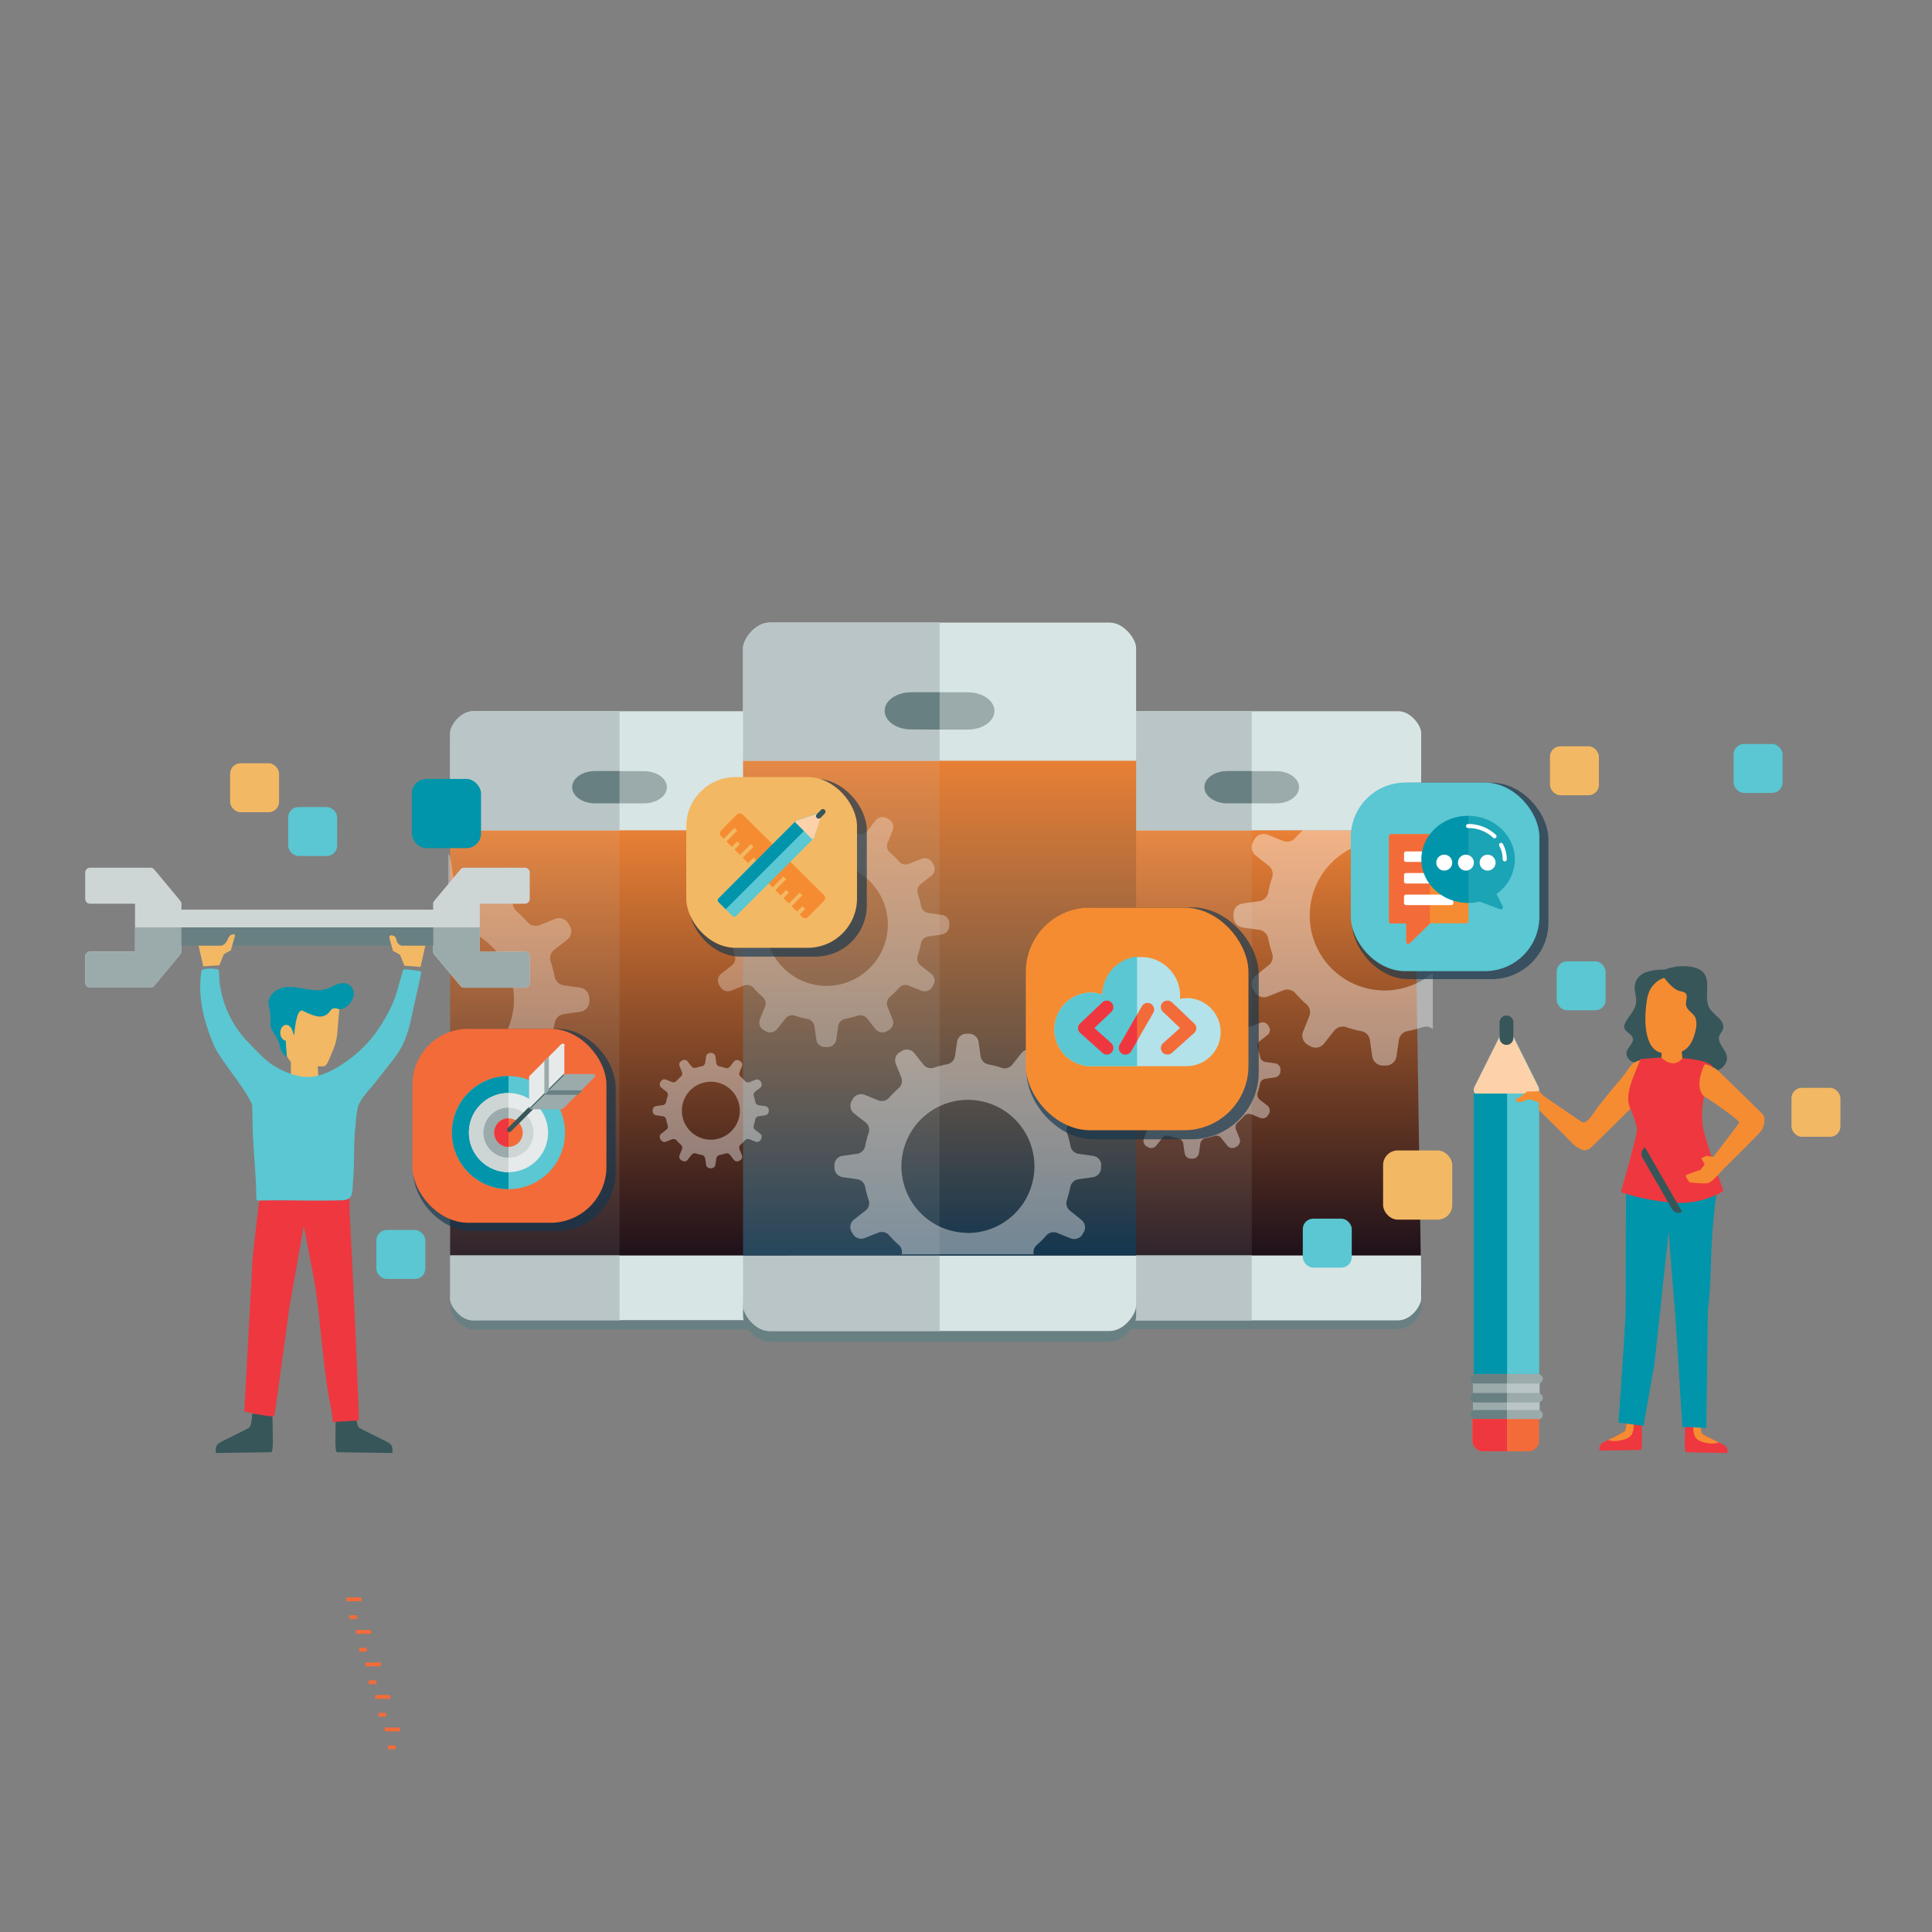 <svg xmlns="http://www.w3.org/2000/svg" xmlns:xlink="http://www.w3.org/1999/xlink" viewBox="0 0 600 600" id="el_I00s3_Vt1"><rect x="0" y="0" width="600" height="600" fill="#808080" stroke="none"/><style>@-webkit-keyframes kf_el_XkSQLzY68hl_an_322BlTpoW{0%{-webkit-transform: translate(538.39px, 239.05px) translate(-538.39px, -239.05px) translate(0px, -8px);transform: translate(538.39px, 239.05px) translate(-538.39px, -239.05px) translate(0px, -8px);}25%{-webkit-transform: translate(538.39px, 239.05px) translate(-538.39px, -239.05px) translate(0px, 8px);transform: translate(538.39px, 239.05px) translate(-538.39px, -239.05px) translate(0px, 8px);}50%{-webkit-transform: translate(538.39px, 239.05px) translate(-538.39px, -239.05px) translate(0px, 4px);transform: translate(538.39px, 239.05px) translate(-538.39px, -239.05px) translate(0px, 4px);}75%{-webkit-transform: translate(538.39px, 239.05px) translate(-538.39px, -239.05px) translate(0px, 8px);transform: translate(538.39px, 239.05px) translate(-538.39px, -239.05px) translate(0px, 8px);}100%{-webkit-transform: translate(538.39px, 239.05px) translate(-538.39px, -239.05px) translate(0px, -8px);transform: translate(538.39px, 239.05px) translate(-538.39px, -239.05px) translate(0px, -8px);}}@keyframes kf_el_XkSQLzY68hl_an_322BlTpoW{0%{-webkit-transform: translate(538.39px, 239.05px) translate(-538.39px, -239.05px) translate(0px, -8px);transform: translate(538.39px, 239.05px) translate(-538.39px, -239.05px) translate(0px, -8px);}25%{-webkit-transform: translate(538.39px, 239.05px) translate(-538.39px, -239.05px) translate(0px, 8px);transform: translate(538.39px, 239.05px) translate(-538.39px, -239.05px) translate(0px, 8px);}50%{-webkit-transform: translate(538.39px, 239.05px) translate(-538.39px, -239.05px) translate(0px, 4px);transform: translate(538.39px, 239.05px) translate(-538.39px, -239.05px) translate(0px, 4px);}75%{-webkit-transform: translate(538.39px, 239.05px) translate(-538.39px, -239.05px) translate(0px, 8px);transform: translate(538.39px, 239.05px) translate(-538.39px, -239.05px) translate(0px, 8px);}100%{-webkit-transform: translate(538.39px, 239.05px) translate(-538.39px, -239.05px) translate(0px, -8px);transform: translate(538.39px, 239.05px) translate(-538.39px, -239.05px) translate(0px, -8px);}}@-webkit-keyframes kf_el__vx1HvzZKFj_an_5msm-_BTJ{0%{-webkit-transform: translate(66.47px, 237.04px) translate(-66.47px, -237.04px) translate(5px, 0px);transform: translate(66.47px, 237.04px) translate(-66.47px, -237.04px) translate(5px, 0px);}25%{-webkit-transform: translate(66.47px, 237.04px) translate(-66.47px, -237.04px) translate(-10px, 0px);transform: translate(66.47px, 237.04px) translate(-66.47px, -237.04px) translate(-10px, 0px);}50%{-webkit-transform: translate(66.47px, 237.04px) translate(-66.47px, -237.04px) translate(0px, 0px);transform: translate(66.47px, 237.04px) translate(-66.47px, -237.04px) translate(0px, 0px);}75%{-webkit-transform: translate(66.47px, 237.04px) translate(-66.47px, -237.04px) translate(-10px, 0px);transform: translate(66.47px, 237.04px) translate(-66.47px, -237.04px) translate(-10px, 0px);}100%{-webkit-transform: translate(66.47px, 237.04px) translate(-66.47px, -237.04px) translate(5px, 0px);transform: translate(66.47px, 237.04px) translate(-66.47px, -237.04px) translate(5px, 0px);}}@keyframes kf_el__vx1HvzZKFj_an_5msm-_BTJ{0%{-webkit-transform: translate(66.47px, 237.04px) translate(-66.47px, -237.04px) translate(5px, 0px);transform: translate(66.47px, 237.04px) translate(-66.47px, -237.04px) translate(5px, 0px);}25%{-webkit-transform: translate(66.47px, 237.04px) translate(-66.47px, -237.04px) translate(-10px, 0px);transform: translate(66.47px, 237.04px) translate(-66.47px, -237.04px) translate(-10px, 0px);}50%{-webkit-transform: translate(66.47px, 237.04px) translate(-66.47px, -237.04px) translate(0px, 0px);transform: translate(66.47px, 237.04px) translate(-66.47px, -237.04px) translate(0px, 0px);}75%{-webkit-transform: translate(66.47px, 237.04px) translate(-66.47px, -237.04px) translate(-10px, 0px);transform: translate(66.47px, 237.04px) translate(-66.47px, -237.04px) translate(-10px, 0px);}100%{-webkit-transform: translate(66.47px, 237.04px) translate(-66.47px, -237.04px) translate(5px, 0px);transform: translate(66.47px, 237.04px) translate(-66.47px, -237.04px) translate(5px, 0px);}}@-webkit-keyframes kf_el_bjwL4F6Oh_y_an_FGK_vICrA{0%{-webkit-transform: translate(89.5px, 262.64px) translate(-89.5px, -262.64px) translate(0px, -12px);transform: translate(89.5px, 262.64px) translate(-89.5px, -262.64px) translate(0px, -12px);}25%{-webkit-transform: translate(89.5px, 262.64px) translate(-89.5px, -262.64px) translate(0px, 0px);transform: translate(89.5px, 262.64px) translate(-89.5px, -262.64px) translate(0px, 0px);}50%{-webkit-transform: translate(89.5px, 262.64px) translate(-89.5px, -262.64px) translate(0px, -4px);transform: translate(89.5px, 262.64px) translate(-89.5px, -262.64px) translate(0px, -4px);}75%{-webkit-transform: translate(89.5px, 262.64px) translate(-89.5px, -262.64px) translate(0px, 0px);transform: translate(89.5px, 262.64px) translate(-89.5px, -262.64px) translate(0px, 0px);}100%{-webkit-transform: translate(89.5px, 262.64px) translate(-89.5px, -262.64px) translate(0px, -12px);transform: translate(89.5px, 262.64px) translate(-89.5px, -262.64px) translate(0px, -12px);}}@keyframes kf_el_bjwL4F6Oh_y_an_FGK_vICrA{0%{-webkit-transform: translate(89.5px, 262.64px) translate(-89.5px, -262.64px) translate(0px, -12px);transform: translate(89.5px, 262.64px) translate(-89.5px, -262.64px) translate(0px, -12px);}25%{-webkit-transform: translate(89.5px, 262.64px) translate(-89.5px, -262.64px) translate(0px, 0px);transform: translate(89.5px, 262.64px) translate(-89.5px, -262.64px) translate(0px, 0px);}50%{-webkit-transform: translate(89.5px, 262.64px) translate(-89.5px, -262.64px) translate(0px, -4px);transform: translate(89.5px, 262.64px) translate(-89.5px, -262.64px) translate(0px, -4px);}75%{-webkit-transform: translate(89.5px, 262.64px) translate(-89.5px, -262.64px) translate(0px, 0px);transform: translate(89.5px, 262.64px) translate(-89.5px, -262.64px) translate(0px, 0px);}100%{-webkit-transform: translate(89.5px, 262.64px) translate(-89.5px, -262.64px) translate(0px, -12px);transform: translate(89.5px, 262.64px) translate(-89.5px, -262.64px) translate(0px, -12px);}}@-webkit-keyframes kf_el_bjwL4F6Oh_y_an_sKLazyv9n{0%{opacity: 1;}25%{opacity: 0.5;}50%{opacity: 0.9;}75%{opacity: 0.5;}100%{opacity: 1;}}@keyframes kf_el_bjwL4F6Oh_y_an_sKLazyv9n{0%{opacity: 1;}25%{opacity: 0.5;}50%{opacity: 0.9;}75%{opacity: 0.5;}100%{opacity: 1;}}@-webkit-keyframes kf_el_PzHxgofRnkT_an_bdLdnuS1S{0%{-webkit-transform: translate(556.36px, 331.84px) translate(-556.36px, -331.84px) translate(0px, 6px);transform: translate(556.36px, 331.84px) translate(-556.36px, -331.84px) translate(0px, 6px);}25%{-webkit-transform: translate(556.36px, 331.84px) translate(-556.36px, -331.84px) translate(0px, -8px);transform: translate(556.36px, 331.84px) translate(-556.36px, -331.84px) translate(0px, -8px);}50%{-webkit-transform: translate(556.36px, 331.84px) translate(-556.36px, -331.84px) translate(0px, -4px);transform: translate(556.36px, 331.84px) translate(-556.36px, -331.84px) translate(0px, -4px);}75%{-webkit-transform: translate(556.36px, 331.84px) translate(-556.36px, -331.84px) translate(0px, -8px);transform: translate(556.36px, 331.84px) translate(-556.36px, -331.84px) translate(0px, -8px);}100%{-webkit-transform: translate(556.36px, 331.84px) translate(-556.36px, -331.84px) translate(0px, 6px);transform: translate(556.36px, 331.84px) translate(-556.36px, -331.84px) translate(0px, 6px);}}@keyframes kf_el_PzHxgofRnkT_an_bdLdnuS1S{0%{-webkit-transform: translate(556.36px, 331.84px) translate(-556.36px, -331.84px) translate(0px, 6px);transform: translate(556.36px, 331.84px) translate(-556.36px, -331.84px) translate(0px, 6px);}25%{-webkit-transform: translate(556.36px, 331.84px) translate(-556.36px, -331.84px) translate(0px, -8px);transform: translate(556.36px, 331.84px) translate(-556.36px, -331.84px) translate(0px, -8px);}50%{-webkit-transform: translate(556.36px, 331.84px) translate(-556.36px, -331.84px) translate(0px, -4px);transform: translate(556.36px, 331.84px) translate(-556.36px, -331.84px) translate(0px, -4px);}75%{-webkit-transform: translate(556.36px, 331.84px) translate(-556.36px, -331.84px) translate(0px, -8px);transform: translate(556.36px, 331.84px) translate(-556.36px, -331.84px) translate(0px, -8px);}100%{-webkit-transform: translate(556.36px, 331.84px) translate(-556.36px, -331.84px) translate(0px, 6px);transform: translate(556.36px, 331.84px) translate(-556.36px, -331.84px) translate(0px, 6px);}}@-webkit-keyframes kf_el_PzHxgofRnkT_an_QFtRArOuR{0%{opacity: 1;}25%{opacity: 0.5;}50%{opacity: 0.9;}75%{opacity: 0.5;}100%{opacity: 1;}}@keyframes kf_el_PzHxgofRnkT_an_QFtRArOuR{0%{opacity: 1;}25%{opacity: 0.5;}50%{opacity: 0.9;}75%{opacity: 0.5;}100%{opacity: 1;}}@-webkit-keyframes kf_el_YkFbRe7Y13m_an_xqrxhUyMQ{0%{-webkit-transform: translate(522.36px, 267.45px) translate(-522.36px, -267.45px) translate(0px, 0px);transform: translate(522.36px, 267.45px) translate(-522.36px, -267.45px) translate(0px, 0px);}25%{-webkit-transform: translate(522.36px, 267.45px) translate(-522.36px, -267.45px) translate(-5px, 0px);transform: translate(522.36px, 267.45px) translate(-522.36px, -267.45px) translate(-5px, 0px);}50%{-webkit-transform: translate(522.36px, 267.45px) translate(-522.36px, -267.45px) translate(-2px, 0px);transform: translate(522.36px, 267.45px) translate(-522.36px, -267.45px) translate(-2px, 0px);}75%{-webkit-transform: translate(522.36px, 267.45px) translate(-522.36px, -267.45px) translate(-5px, 0px);transform: translate(522.36px, 267.45px) translate(-522.36px, -267.45px) translate(-5px, 0px);}100%{-webkit-transform: translate(522.36px, 267.45px) translate(-522.36px, -267.45px) translate(0px, 0px);transform: translate(522.36px, 267.45px) translate(-522.36px, -267.45px) translate(0px, 0px);}}@keyframes kf_el_YkFbRe7Y13m_an_xqrxhUyMQ{0%{-webkit-transform: translate(522.36px, 267.45px) translate(-522.36px, -267.45px) translate(0px, 0px);transform: translate(522.36px, 267.45px) translate(-522.36px, -267.45px) translate(0px, 0px);}25%{-webkit-transform: translate(522.36px, 267.45px) translate(-522.36px, -267.45px) translate(-5px, 0px);transform: translate(522.36px, 267.45px) translate(-522.36px, -267.45px) translate(-5px, 0px);}50%{-webkit-transform: translate(522.36px, 267.45px) translate(-522.36px, -267.45px) translate(-2px, 0px);transform: translate(522.36px, 267.45px) translate(-522.36px, -267.45px) translate(-2px, 0px);}75%{-webkit-transform: translate(522.36px, 267.45px) translate(-522.36px, -267.45px) translate(-5px, 0px);transform: translate(522.36px, 267.45px) translate(-522.36px, -267.45px) translate(-5px, 0px);}100%{-webkit-transform: translate(522.36px, 267.45px) translate(-522.36px, -267.45px) translate(0px, 0px);transform: translate(522.36px, 267.45px) translate(-522.36px, -267.45px) translate(0px, 0px);}}@-webkit-keyframes kf_el_YkFbRe7Y13m_an_6QI70haO9{0%{opacity: 0;}25%{opacity: 1;}50%{opacity: 0.5;}75%{opacity: 1;}100%{opacity: 0;}}@keyframes kf_el_YkFbRe7Y13m_an_6QI70haO9{0%{opacity: 0;}25%{opacity: 1;}50%{opacity: 0.5;}75%{opacity: 1;}100%{opacity: 0;}}@-webkit-keyframes kf_el_2MFqmU1KJNG_an_adlNEEIJH{0%{-webkit-transform: translate(40.63px, 338.21px) translate(-40.63px, -338.21px) translate(0px, 0px);transform: translate(40.63px, 338.21px) translate(-40.63px, -338.21px) translate(0px, 0px);}25%{-webkit-transform: translate(40.63px, 338.21px) translate(-40.63px, -338.21px) translate(5px, 0px);transform: translate(40.63px, 338.21px) translate(-40.63px, -338.21px) translate(5px, 0px);}50%{-webkit-transform: translate(40.63px, 338.21px) translate(-40.63px, -338.21px) translate(2px, 0px);transform: translate(40.63px, 338.21px) translate(-40.63px, -338.21px) translate(2px, 0px);}75%{-webkit-transform: translate(40.63px, 338.21px) translate(-40.63px, -338.21px) translate(5px, 0px);transform: translate(40.63px, 338.21px) translate(-40.63px, -338.21px) translate(5px, 0px);}100%{-webkit-transform: translate(40.63px, 338.21px) translate(-40.63px, -338.21px) translate(0px, 0px);transform: translate(40.63px, 338.21px) translate(-40.63px, -338.21px) translate(0px, 0px);}}@keyframes kf_el_2MFqmU1KJNG_an_adlNEEIJH{0%{-webkit-transform: translate(40.63px, 338.21px) translate(-40.63px, -338.21px) translate(0px, 0px);transform: translate(40.63px, 338.21px) translate(-40.63px, -338.21px) translate(0px, 0px);}25%{-webkit-transform: translate(40.63px, 338.21px) translate(-40.63px, -338.21px) translate(5px, 0px);transform: translate(40.63px, 338.21px) translate(-40.63px, -338.21px) translate(5px, 0px);}50%{-webkit-transform: translate(40.63px, 338.21px) translate(-40.63px, -338.21px) translate(2px, 0px);transform: translate(40.63px, 338.21px) translate(-40.63px, -338.21px) translate(2px, 0px);}75%{-webkit-transform: translate(40.63px, 338.21px) translate(-40.63px, -338.21px) translate(5px, 0px);transform: translate(40.63px, 338.21px) translate(-40.63px, -338.21px) translate(5px, 0px);}100%{-webkit-transform: translate(40.63px, 338.21px) translate(-40.63px, -338.21px) translate(0px, 0px);transform: translate(40.63px, 338.21px) translate(-40.63px, -338.21px) translate(0px, 0px);}}@-webkit-keyframes kf_el_2MFqmU1KJNG_an_L8iMI7fkt{0%{opacity: 0;}25%{opacity: 1;}50%{opacity: 0.5;}75%{opacity: 1;}100%{opacity: 0;}}@keyframes kf_el_2MFqmU1KJNG_an_L8iMI7fkt{0%{opacity: 0;}25%{opacity: 1;}50%{opacity: 0.5;}75%{opacity: 1;}100%{opacity: 0;}}@-webkit-keyframes kf_el_o5faTgHqhpO_an_7iqPf3KdC{0%{-webkit-transform: translate(256.615px, 287.175px) rotate(0deg) translate(-256.615px, -287.175px);transform: translate(256.615px, 287.175px) rotate(0deg) translate(-256.615px, -287.175px);}100%{-webkit-transform: translate(256.615px, 287.175px) rotate(90deg) translate(-256.615px, -287.175px);transform: translate(256.615px, 287.175px) rotate(90deg) translate(-256.615px, -287.175px);}}@keyframes kf_el_o5faTgHqhpO_an_7iqPf3KdC{0%{-webkit-transform: translate(256.615px, 287.175px) rotate(0deg) translate(-256.615px, -287.175px);transform: translate(256.615px, 287.175px) rotate(0deg) translate(-256.615px, -287.175px);}100%{-webkit-transform: translate(256.615px, 287.175px) rotate(90deg) translate(-256.615px, -287.175px);transform: translate(256.615px, 287.175px) rotate(90deg) translate(-256.615px, -287.175px);}}@-webkit-keyframes kf_el_WpHEQU0sfGZ_an_7TF-vqM_6{0%{-webkit-transform: translate(429.89px, 284.365px) rotate(0deg) translate(-429.89px, -284.365px);transform: translate(429.89px, 284.365px) rotate(0deg) translate(-429.89px, -284.365px);}100%{-webkit-transform: translate(429.89px, 284.365px) rotate(90deg) translate(-429.89px, -284.365px);transform: translate(429.89px, 284.365px) rotate(90deg) translate(-429.89px, -284.365px);}}@keyframes kf_el_WpHEQU0sfGZ_an_7TF-vqM_6{0%{-webkit-transform: translate(429.89px, 284.365px) rotate(0deg) translate(-429.89px, -284.365px);transform: translate(429.89px, 284.365px) rotate(0deg) translate(-429.89px, -284.365px);}100%{-webkit-transform: translate(429.89px, 284.365px) rotate(90deg) translate(-429.89px, -284.365px);transform: translate(429.89px, 284.365px) rotate(90deg) translate(-429.89px, -284.365px);}}@-webkit-keyframes kf_el_meYXb4uVuEy_an_4Sj3V67sS{0%{-webkit-transform: translate(136.26px, 310.47px) rotate(0deg) translate(-136.26px, -310.47px);transform: translate(136.26px, 310.47px) rotate(0deg) translate(-136.26px, -310.47px);}100%{-webkit-transform: translate(136.26px, 310.47px) rotate(-90deg) translate(-136.26px, -310.47px);transform: translate(136.26px, 310.47px) rotate(-90deg) translate(-136.26px, -310.47px);}}@keyframes kf_el_meYXb4uVuEy_an_4Sj3V67sS{0%{-webkit-transform: translate(136.26px, 310.47px) rotate(0deg) translate(-136.26px, -310.47px);transform: translate(136.26px, 310.47px) rotate(0deg) translate(-136.26px, -310.47px);}100%{-webkit-transform: translate(136.26px, 310.47px) rotate(-90deg) translate(-136.26px, -310.47px);transform: translate(136.26px, 310.47px) rotate(-90deg) translate(-136.26px, -310.47px);}}@-webkit-keyframes kf_el_QV9ChjIhOhx_an_pWdipd-v9{0%{-webkit-transform: translate(300.57px, 362.255px) rotate(0deg) translate(-300.57px, -362.255px);transform: translate(300.57px, 362.255px) rotate(0deg) translate(-300.57px, -362.255px);}100%{-webkit-transform: translate(300.57px, 362.255px) rotate(-90deg) translate(-300.57px, -362.255px);transform: translate(300.57px, 362.255px) rotate(-90deg) translate(-300.57px, -362.255px);}}@keyframes kf_el_QV9ChjIhOhx_an_pWdipd-v9{0%{-webkit-transform: translate(300.57px, 362.255px) rotate(0deg) translate(-300.57px, -362.255px);transform: translate(300.57px, 362.255px) rotate(0deg) translate(-300.57px, -362.255px);}100%{-webkit-transform: translate(300.57px, 362.255px) rotate(-90deg) translate(-300.57px, -362.255px);transform: translate(300.57px, 362.255px) rotate(-90deg) translate(-300.57px, -362.255px);}}@-webkit-keyframes kf_el_kIn2F29fpxC_an_kluj4w8Bb{0%{-webkit-transform: translate(419.51px, 244.04px) translate(-419.51px, -244.04px) translate(0px, -1px);transform: translate(419.51px, 244.04px) translate(-419.51px, -244.04px) translate(0px, -1px);}4.17%{-webkit-transform: translate(419.51px, 244.04px) translate(-419.51px, -244.04px) translate(0px, -2px);transform: translate(419.51px, 244.04px) translate(-419.51px, -244.04px) translate(0px, -2px);}29.17%{-webkit-transform: translate(419.51px, 244.04px) translate(-419.51px, -244.04px) translate(0px, 2px);transform: translate(419.51px, 244.04px) translate(-419.51px, -244.04px) translate(0px, 2px);}54.17%{-webkit-transform: translate(419.51px, 244.04px) translate(-419.51px, -244.04px) translate(0px, -2px);transform: translate(419.51px, 244.04px) translate(-419.51px, -244.04px) translate(0px, -2px);}79.17%{-webkit-transform: translate(419.51px, 244.04px) translate(-419.51px, -244.04px) translate(0px, 2px);transform: translate(419.51px, 244.04px) translate(-419.51px, -244.04px) translate(0px, 2px);}100%{-webkit-transform: translate(419.51px, 244.04px) translate(-419.51px, -244.04px) translate(0px, -1px);transform: translate(419.51px, 244.04px) translate(-419.51px, -244.04px) translate(0px, -1px);}}@keyframes kf_el_kIn2F29fpxC_an_kluj4w8Bb{0%{-webkit-transform: translate(419.51px, 244.04px) translate(-419.51px, -244.04px) translate(0px, -1px);transform: translate(419.51px, 244.04px) translate(-419.51px, -244.04px) translate(0px, -1px);}4.17%{-webkit-transform: translate(419.51px, 244.04px) translate(-419.51px, -244.04px) translate(0px, -2px);transform: translate(419.51px, 244.04px) translate(-419.51px, -244.04px) translate(0px, -2px);}29.17%{-webkit-transform: translate(419.51px, 244.04px) translate(-419.51px, -244.04px) translate(0px, 2px);transform: translate(419.51px, 244.04px) translate(-419.51px, -244.04px) translate(0px, 2px);}54.17%{-webkit-transform: translate(419.51px, 244.04px) translate(-419.51px, -244.04px) translate(0px, -2px);transform: translate(419.51px, 244.04px) translate(-419.51px, -244.04px) translate(0px, -2px);}79.17%{-webkit-transform: translate(419.51px, 244.04px) translate(-419.51px, -244.04px) translate(0px, 2px);transform: translate(419.51px, 244.04px) translate(-419.51px, -244.04px) translate(0px, 2px);}100%{-webkit-transform: translate(419.51px, 244.04px) translate(-419.51px, -244.04px) translate(0px, -1px);transform: translate(419.51px, 244.04px) translate(-419.51px, -244.04px) translate(0px, -1px);}}@-webkit-keyframes kf_el_5bGNnIN8lbM_an_JPeOdUNxP{0%{-webkit-transform: translate(213.13px, 241.33px) translate(-213.13px, -241.33px) translate(0px, 0px);transform: translate(213.13px, 241.33px) translate(-213.13px, -241.33px) translate(0px, 0px);}12.50%{-webkit-transform: translate(213.13px, 241.33px) translate(-213.13px, -241.33px) translate(0px, -2px);transform: translate(213.13px, 241.33px) translate(-213.13px, -241.33px) translate(0px, -2px);}37.50%{-webkit-transform: translate(213.13px, 241.33px) translate(-213.13px, -241.33px) translate(0px, 2px);transform: translate(213.13px, 241.33px) translate(-213.13px, -241.33px) translate(0px, 2px);}62.50%{-webkit-transform: translate(213.13px, 241.33px) translate(-213.13px, -241.33px) translate(0px, -2px);transform: translate(213.13px, 241.33px) translate(-213.13px, -241.33px) translate(0px, -2px);}87.50%{-webkit-transform: translate(213.13px, 241.33px) translate(-213.13px, -241.33px) translate(0px, 2px);transform: translate(213.13px, 241.33px) translate(-213.13px, -241.33px) translate(0px, 2px);}100%{-webkit-transform: translate(213.13px, 241.33px) translate(-213.13px, -241.33px) translate(0px, 0px);transform: translate(213.13px, 241.33px) translate(-213.13px, -241.33px) translate(0px, 0px);}}@keyframes kf_el_5bGNnIN8lbM_an_JPeOdUNxP{0%{-webkit-transform: translate(213.13px, 241.33px) translate(-213.13px, -241.33px) translate(0px, 0px);transform: translate(213.13px, 241.33px) translate(-213.13px, -241.33px) translate(0px, 0px);}12.50%{-webkit-transform: translate(213.13px, 241.33px) translate(-213.13px, -241.33px) translate(0px, -2px);transform: translate(213.13px, 241.33px) translate(-213.13px, -241.33px) translate(0px, -2px);}37.50%{-webkit-transform: translate(213.13px, 241.33px) translate(-213.13px, -241.33px) translate(0px, 2px);transform: translate(213.13px, 241.33px) translate(-213.13px, -241.33px) translate(0px, 2px);}62.50%{-webkit-transform: translate(213.13px, 241.33px) translate(-213.13px, -241.33px) translate(0px, -2px);transform: translate(213.13px, 241.33px) translate(-213.13px, -241.33px) translate(0px, -2px);}87.50%{-webkit-transform: translate(213.13px, 241.33px) translate(-213.13px, -241.33px) translate(0px, 2px);transform: translate(213.13px, 241.33px) translate(-213.13px, -241.33px) translate(0px, 2px);}100%{-webkit-transform: translate(213.13px, 241.33px) translate(-213.13px, -241.33px) translate(0px, 0px);transform: translate(213.13px, 241.33px) translate(-213.13px, -241.33px) translate(0px, 0px);}}@-webkit-keyframes kf_el_RAjSgNn7Mpr_an_TUMoVj3uu{0%{-webkit-transform: translate(128.08px, 319.5px) translate(-128.08px, -319.5px) translate(0px, 0px);transform: translate(128.08px, 319.5px) translate(-128.08px, -319.5px) translate(0px, 0px);}8.33%{-webkit-transform: translate(128.08px, 319.5px) translate(-128.08px, -319.5px) translate(0px, -2px);transform: translate(128.08px, 319.5px) translate(-128.08px, -319.5px) translate(0px, -2px);}33.33%{-webkit-transform: translate(128.08px, 319.5px) translate(-128.08px, -319.5px) translate(0px, 2px);transform: translate(128.08px, 319.5px) translate(-128.08px, -319.5px) translate(0px, 2px);}58.33%{-webkit-transform: translate(128.08px, 319.5px) translate(-128.08px, -319.5px) translate(0px, -2px);transform: translate(128.08px, 319.5px) translate(-128.08px, -319.5px) translate(0px, -2px);}83.33%{-webkit-transform: translate(128.08px, 319.5px) translate(-128.08px, -319.5px) translate(0px, 2px);transform: translate(128.08px, 319.5px) translate(-128.08px, -319.5px) translate(0px, 2px);}100%{-webkit-transform: translate(128.08px, 319.5px) translate(-128.08px, -319.5px) translate(0px, 0px);transform: translate(128.08px, 319.5px) translate(-128.08px, -319.5px) translate(0px, 0px);}}@keyframes kf_el_RAjSgNn7Mpr_an_TUMoVj3uu{0%{-webkit-transform: translate(128.08px, 319.5px) translate(-128.08px, -319.5px) translate(0px, 0px);transform: translate(128.08px, 319.5px) translate(-128.08px, -319.5px) translate(0px, 0px);}8.33%{-webkit-transform: translate(128.08px, 319.5px) translate(-128.08px, -319.5px) translate(0px, -2px);transform: translate(128.08px, 319.5px) translate(-128.08px, -319.5px) translate(0px, -2px);}33.33%{-webkit-transform: translate(128.08px, 319.5px) translate(-128.08px, -319.5px) translate(0px, 2px);transform: translate(128.08px, 319.5px) translate(-128.08px, -319.5px) translate(0px, 2px);}58.33%{-webkit-transform: translate(128.08px, 319.5px) translate(-128.08px, -319.5px) translate(0px, -2px);transform: translate(128.08px, 319.5px) translate(-128.08px, -319.5px) translate(0px, -2px);}83.33%{-webkit-transform: translate(128.08px, 319.5px) translate(-128.08px, -319.5px) translate(0px, 2px);transform: translate(128.08px, 319.5px) translate(-128.08px, -319.5px) translate(0px, 2px);}100%{-webkit-transform: translate(128.08px, 319.5px) translate(-128.08px, -319.5px) translate(0px, 0px);transform: translate(128.08px, 319.5px) translate(-128.08px, -319.5px) translate(0px, 0px);}}@-webkit-keyframes kf_el_QcY_8eMni3o_an__oTu5nxlT{0%{-webkit-transform: translate(354.745px, 317.79px) translate(-354.745px, -317.79px) translate(0px, 0px);transform: translate(354.745px, 317.79px) translate(-354.745px, -317.79px) translate(0px, 0px);}12.50%{-webkit-transform: translate(354.745px, 317.79px) translate(-354.745px, -317.79px) translate(0px, 2px);transform: translate(354.745px, 317.79px) translate(-354.745px, -317.79px) translate(0px, 2px);}37.50%{-webkit-transform: translate(354.745px, 317.79px) translate(-354.745px, -317.79px) translate(0px, -2px);transform: translate(354.745px, 317.79px) translate(-354.745px, -317.79px) translate(0px, -2px);}62.50%{-webkit-transform: translate(354.745px, 317.79px) translate(-354.745px, -317.79px) translate(0px, 2px);transform: translate(354.745px, 317.79px) translate(-354.745px, -317.79px) translate(0px, 2px);}87.50%{-webkit-transform: translate(354.745px, 317.79px) translate(-354.745px, -317.79px) translate(0px, -2px);transform: translate(354.745px, 317.79px) translate(-354.745px, -317.79px) translate(0px, -2px);}100%{-webkit-transform: translate(354.745px, 317.79px) translate(-354.745px, -317.79px) translate(0px, 0px);transform: translate(354.745px, 317.79px) translate(-354.745px, -317.79px) translate(0px, 0px);}}@keyframes kf_el_QcY_8eMni3o_an__oTu5nxlT{0%{-webkit-transform: translate(354.745px, 317.79px) translate(-354.745px, -317.79px) translate(0px, 0px);transform: translate(354.745px, 317.79px) translate(-354.745px, -317.79px) translate(0px, 0px);}12.50%{-webkit-transform: translate(354.745px, 317.79px) translate(-354.745px, -317.79px) translate(0px, 2px);transform: translate(354.745px, 317.79px) translate(-354.745px, -317.79px) translate(0px, 2px);}37.50%{-webkit-transform: translate(354.745px, 317.79px) translate(-354.745px, -317.79px) translate(0px, -2px);transform: translate(354.745px, 317.79px) translate(-354.745px, -317.79px) translate(0px, -2px);}62.50%{-webkit-transform: translate(354.745px, 317.79px) translate(-354.745px, -317.79px) translate(0px, 2px);transform: translate(354.745px, 317.79px) translate(-354.745px, -317.79px) translate(0px, 2px);}87.50%{-webkit-transform: translate(354.745px, 317.79px) translate(-354.745px, -317.79px) translate(0px, -2px);transform: translate(354.745px, 317.79px) translate(-354.745px, -317.79px) translate(0px, -2px);}100%{-webkit-transform: translate(354.745px, 317.79px) translate(-354.745px, -317.79px) translate(0px, 0px);transform: translate(354.745px, 317.79px) translate(-354.745px, -317.79px) translate(0px, 0px);}}#el_I00s3_Vt1 *{-webkit-animation-duration: 4s;animation-duration: 4s;-webkit-animation-iteration-count: infinite;animation-iteration-count: infinite;-webkit-animation-timing-function: cubic-bezier(0, 0, 1, 1);animation-timing-function: cubic-bezier(0, 0, 1, 1);}#el_Smvi6zUziX{fill: #698083;}#el_a3thWlkSu4{fill: url(#linear-gradient);}#el_okVwEmtUKA{fill: #ced5d5;opacity: 0.1;}#el_Cih7MNT6q_{fill: #d8e5e5;}#el_XV59iURGEw{fill: #b9c5c6;}#el_1zWhMo-Cdn{fill: #9baaab;}#el_2uB6ZKFtO4{fill: #698083;}#el_IZHuUnnXCg{fill: #d8e5e5;}#el_NSwYC3oBiu{fill: #b9c5c6;}#el_i0ZWm56G7_{fill: #698083;}#el_WVgtDMUgTF{fill: url(#linear-gradient-2);}#el_C8mnSPl0IK{fill: #ced5d5;opacity: 0.1;}#el_ZwrJUreYrpH{fill: #d8e5e5;}#el_Wh5coWyS0fq{fill: #b9c5c6;}#el_mxjOTcYZ7JN{fill: #9baaab;}#el_ZBgEhjNgOhX{fill: #698083;}#el_u3er47-twxC{fill: #d8e5e5;}#el_lkBid0YJHwg{fill: #b9c5c6;}#el_Eph870QlyB8{fill: #698083;}#el_izloo-nqBt5{fill: url(#linear-gradient-3);}#el_DUQ5oMmWJZK{fill: #ced5d5;opacity: 0.1;}#el_8-STuShL0Tg{fill: #d8e5e5;}#el_PBsSav_ZS8f{fill: #b9c5c6;}#el_G-9h0sz1BSZ{fill: #9baaab;}#el_50OP_uIQ_c8{fill: #698083;}#el_04BX1s-3Om0{fill: #d8e5e5;}#el_UIw8fad5R8Z{fill: #b9c5c6;}#el_LinZSHrlXpM{opacity: 0.4;}#el_1DqODU9ne2v{fill: #fff;}#el_ocze_29TI8-{opacity: 0.4;}#el_wuxfUFO2l83{fill: #fff;}#el_JFsrZ__pEz6{opacity: 0.3;}#el_o5faTgHqhpO{fill: #fff;}#el_W2Eba2UrhKm{-webkit-clip-path: url(#clip-path);clip-path: url(#clip-path);}#el_fxi2M_J4Ybq{opacity: 0.4;}#el_WpHEQU0sfGZ{fill: #fff;}#el_HE8A6AqfRqJ{-webkit-clip-path: url(#clip-path-2);clip-path: url(#clip-path-2);}#el_ztXnR9WqJPh{opacity: 0.4;}#el_QV9ChjIhOhx{fill: #fff;}#el_Dv8cVhG_8Do{-webkit-clip-path: url(#clip-path-3);clip-path: url(#clip-path-3);}#el__EGjtMmup-u{opacity: 0.3;}#el_meYXb4uVuEy{fill: #fff;}#el_EZt9ROQoMIz{fill: #11364f;opacity: 0.65;}#el_uoYtVsuhkIQ{fill: #5ac7d2;}#el_PM7EOO79-sh{fill: #f68c31;}#el_m9DVdkdVIB0{fill: #f36b39;}#el_XLMhqq0Rd2q{fill: #fff;}#el_ZENk0BGyfwK{fill: #fff;}#el_VAUTN87xR87{fill: #fff;}#el_erNLDt5mHkL{fill: #0095aa;opacity: 0.7;}#el_KsHROen2q8i{fill: #0095aa;}#el_8h_2DE1GBnK{fill: #fff;}#el_tL2S_VkN9ys{fill: #fff;}#el_SVyRXJSFgjh{fill: #fff;}#el_oZM8QdUCg0A{fill: #fff;}#el_HUK0paJ9Ny_{fill: #fff;}#el_psVJf4524lG{fill: #11364f;opacity: 0.65;}#el_aYcBpPmX7o1{fill: #f3b863;}#el_r2v0dWkZLy6{fill: #f68c31;}#el_fv8C8ZUNd7o{fill: #f36b39;-webkit-transform: translate(-127.1px, 259.97px) rotate(-45.19deg);transform: translate(-127.1px, 259.97px) rotate(-45.19deg);}#el_0IwEt9Rcz-6{fill: #f36b39;-webkit-transform: translate(-125.21px, 257.78px) rotate(-45.19deg);transform: translate(-125.21px, 257.78px) rotate(-45.19deg);}#el_tiyyaMEjIYM{fill: #f36b39;-webkit-transform: translate(-125.02px, 254.89px) rotate(-45.19deg);transform: translate(-125.02px, 254.89px) rotate(-45.19deg);}#el_GeL4sd4dDjX{fill: #f36b39;-webkit-transform: translate(-120.88px, 244.75px) rotate(-45.19deg);transform: translate(-120.88px, 244.75px) rotate(-45.19deg);}#el__N2Te9bBPvA{fill: #f36b39;-webkit-transform: translate(-122.95px, 249.82px) rotate(-45.19deg);transform: translate(-122.95px, 249.82px) rotate(-45.19deg);}#el_tKIeTefBL0I{fill: #f36b39;-webkit-transform: translate(-121.07px, 247.63px) rotate(-45.19deg);transform: translate(-121.07px, 247.63px) rotate(-45.19deg);}#el_uK2JODTh2UT{fill: #f36b39;-webkit-transform: translate(-118.81px, 239.67px) rotate(-45.19deg);transform: translate(-118.81px, 239.67px) rotate(-45.19deg);}#el_o-fFpKH9ZzF{fill: #f36b39;-webkit-transform: translate(-118.99px, 242.56px) rotate(-45.19deg);transform: translate(-118.99px, 242.56px) rotate(-45.19deg);}#el_O9a1ctd_Adf{fill: #f36b39;-webkit-transform: translate(-123.14px, 252.7px) rotate(-45.19deg);transform: translate(-123.14px, 252.7px) rotate(-45.19deg);}#el_5W9xPKNoI7W{fill: #f36b39;-webkit-transform: translate(-116.92px, 237.48px) rotate(-45.19deg);transform: translate(-116.92px, 237.48px) rotate(-45.19deg);}#el__FIKsNiHaeo{fill: #5ac7d2;}#el__cS3Htqcz2d{fill: #0095aa;}#el_n7jrYjePYEF{fill: #fdd1aa;}#el_Jtgu87MPB_n{fill: #375659;}#el_J-B0dft1S83{fill: #11364f;opacity: 0.65;}#el__ZF8l5La1Ru{fill: #f68c31;}#el_Si9GODcEVvt{fill: #b4e2ea;}#el_-W-4Odeayzt{fill: #5ac7d2;}#el_PUBK-X3waoS{fill: #f36b39;}#el_eE786itj2j3{fill: #f36b39;}#el_wRHgSvu7a0V{fill: #ef373f;}#el_Lh0PmfQv2z6{fill: #ef373f;}#el_eQ9kXIXX3PO{fill: #11364f;opacity: 0.65;}#el_8hczrvpYi9X{fill: #f36b39;}#el_q9pKjKtcQb_{fill: #5ac7d2;}#el_mJOBmbrymIS{fill: #0095aa;}#el_TKhIC5uFB6w{fill: #e6eaea;}#el_6qwJ52CCEkP{fill: #ced5d5;}#el_swl643fKTE1{fill: #ced5d5;}#el_rGD26euM93m{fill: #9baaab;}#el_sWUr93bnYnB{fill: #f36b39;}#el_s4qAaZcYs9R{fill: #ef373f;}#el_83OPY9YS6Is{fill: #375659;}#el_0tZaIGcW7q4{fill: #e6eaea;}#el_v_r10KJjLXB{fill: #9baaab;}#el_IF6eNHeeZas{fill: #698083;}#el_xx01Yz2XjK6{fill: #9baaab;}#el_4gXulWtD-Wo{fill: #f3b863;}#el_YkFbRe7Y13m{fill: #f36b39;-webkit-animation-fill-mode: backwards;animation-fill-mode: backwards;opacity: 0;-webkit-animation-name: kf_el_YkFbRe7Y13m_an_6QI70haO9;animation-name: kf_el_YkFbRe7Y13m_an_6QI70haO9;-webkit-animation-timing-function: cubic-bezier(0, 0, 1, 1);animation-timing-function: cubic-bezier(0, 0, 1, 1);}#el_XkSQLzY68hl{fill: #5ac7d2;}#el_zIrDbyTZYwF{fill: #f3b863;}#el_FeKS2M1b2R_{fill: #5ac7d2;}#el_bjwL4F6Oh_y{fill: #5ac7d2;-webkit-animation-fill-mode: backwards;animation-fill-mode: backwards;opacity: 1;-webkit-animation-name: kf_el_bjwL4F6Oh_y_an_sKLazyv9n;animation-name: kf_el_bjwL4F6Oh_y_an_sKLazyv9n;-webkit-animation-timing-function: cubic-bezier(0, 0, 1, 1);animation-timing-function: cubic-bezier(0, 0, 1, 1);}#el_f1YYSA7Z3F8{fill: #0095aa;}#el__vx1HvzZKFj{fill: #f3b863;}#el_oTjPRpDAU_1{fill: #5ac7d2;}#el_2MFqmU1KJNG{fill: #f68c31;-webkit-animation-fill-mode: backwards;animation-fill-mode: backwards;opacity: 0;-webkit-animation-name: kf_el_2MFqmU1KJNG_an_L8iMI7fkt;animation-name: kf_el_2MFqmU1KJNG_an_L8iMI7fkt;-webkit-animation-timing-function: cubic-bezier(0, 0, 1, 1);animation-timing-function: cubic-bezier(0, 0, 1, 1);}#el_sZyXNL59rbX{fill: #5ac7d2;}#el_PzHxgofRnkT{fill: #f3b863;-webkit-animation-fill-mode: backwards;animation-fill-mode: backwards;opacity: 1;-webkit-animation-name: kf_el_PzHxgofRnkT_an_QFtRArOuR;animation-name: kf_el_PzHxgofRnkT_an_QFtRArOuR;-webkit-animation-timing-function: cubic-bezier(0, 0, 1, 1);animation-timing-function: cubic-bezier(0, 0, 1, 1);}#el_rtySzBkE7aK{fill: #375659;}#el_KptAcMcNN1l{fill: #375659;}#el_W__k_wrCxcf{fill: #ced5d5;}#el_SjKUpCH7ErL{fill: #ced5d5;}#el_c6BjkoSc_qy{fill: #ced5d5;}#el_LaS6HWe9_RW{fill: #698083;}#el_fgtQeuHMmk4{fill: #9baaab;}#el_Hprve_XHCUo{fill: #9baaab;}#el_4-w2dmVaho_{fill: #f3b863;}#el_Xzq433mu_g1{fill: #0095aa;}#el_wZ34_R-Qbwj{fill: #f3b863;}#el_AYBh3cap97P{fill: #ef373f;}#el_zMuphhsTnCW{fill: #f3b863;}#el_ifWss__ZZS3{fill: #f3b863;}#el_gOl15dKBgvR{fill: #f3b863;}#el_RIMRk5Q6CqT{fill: #5ac7d2;}#el_-nTqOPN3H8T{fill: #b9c5c6;}#el_1Xz2ABRje0W{fill: #9baaab;}#el_19xz1pBtJmD{fill: #5ac7d2;}#el_YhOUYuXSJYl{fill: #0095aa;}#el_BJMNnBxdE_M{fill: #fdd1aa;}#el_Cn8TgcqWX2x{fill: #375659;}#el_Px9jUBiF6GV{fill: #9baaab;}#el_LylqGBsDcq9{fill: #9baaab;}#el_YWkHLd7bsT_{fill: #9baaab;}#el_FHiLp5COXV1{fill: #698083;}#el_bykVqzfC9OS{fill: #698083;}#el_PvYaxc8W1rv{fill: #698083;}#el_haEl1RlyWd7{fill: #f36b39;}#el_IPPbOxWgINU{fill: #ef373f;}#el_d7f_vF9HdHR{fill: #375659;}#el_DftoQYka9SL{fill: #ef373f;}#el_IjhUqUdJSzC{fill: #f68c31;}#el_LmY1IgV30UW{fill: #ef373f;}#el_hWlquXZDu-6{fill: #f68c31;}#el_uyMrOtojhnD{fill: #f68c31;}#el_SJq-9eHdlA4{fill: #0095aa;}#el_eCjGMsjkoAM{fill: #375659;}#el_MW8o0iSMBz4{fill: #f68c31;}#el_Tzy8K-HILP6{fill: #f68c31;}#el_I21FuEYQbB2{fill: #375659;}#el_EwtnzVy4Tfw{fill: #ef373f;}#el_A96RRGag-4e{fill: #5ac7d2;-webkit-transform: translate(-111.94px, 309.48px) rotate(-30deg);transform: translate(-111.94px, 309.48px) rotate(-30deg);}#el_2hQgYrl39jw{fill: #f68c31;}#el_JMKcnHAxD8u{fill: #375659;}#el_QcY_8eMni3o_an__oTu5nxlT{-webkit-animation-fill-mode: backwards;animation-fill-mode: backwards;-webkit-transform: translate(354.745px, 317.79px) translate(-354.745px, -317.79px) translate(0px, 0px);transform: translate(354.745px, 317.79px) translate(-354.745px, -317.79px) translate(0px, 0px);-webkit-animation-name: kf_el_QcY_8eMni3o_an__oTu5nxlT;animation-name: kf_el_QcY_8eMni3o_an__oTu5nxlT;-webkit-animation-timing-function: cubic-bezier(0, 0, 1, 1);animation-timing-function: cubic-bezier(0, 0, 1, 1);}#el_RAjSgNn7Mpr_an_TUMoVj3uu{-webkit-animation-fill-mode: backwards;animation-fill-mode: backwards;-webkit-transform: translate(128.08px, 319.5px) translate(-128.08px, -319.5px) translate(0px, 0px);transform: translate(128.08px, 319.5px) translate(-128.08px, -319.5px) translate(0px, 0px);-webkit-animation-name: kf_el_RAjSgNn7Mpr_an_TUMoVj3uu;animation-name: kf_el_RAjSgNn7Mpr_an_TUMoVj3uu;-webkit-animation-timing-function: cubic-bezier(0, 0, 1, 1);animation-timing-function: cubic-bezier(0, 0, 1, 1);}#el_5bGNnIN8lbM_an_JPeOdUNxP{-webkit-animation-fill-mode: backwards;animation-fill-mode: backwards;-webkit-transform: translate(213.13px, 241.33px) translate(-213.13px, -241.33px) translate(0px, 0px);transform: translate(213.13px, 241.33px) translate(-213.13px, -241.33px) translate(0px, 0px);-webkit-animation-name: kf_el_5bGNnIN8lbM_an_JPeOdUNxP;animation-name: kf_el_5bGNnIN8lbM_an_JPeOdUNxP;-webkit-animation-timing-function: cubic-bezier(0, 0, 1, 1);animation-timing-function: cubic-bezier(0, 0, 1, 1);}#el_kIn2F29fpxC_an_kluj4w8Bb{-webkit-animation-fill-mode: backwards;animation-fill-mode: backwards;-webkit-transform: translate(419.51px, 244.04px) translate(-419.51px, -244.04px) translate(0px, -1px);transform: translate(419.51px, 244.04px) translate(-419.51px, -244.04px) translate(0px, -1px);-webkit-animation-name: kf_el_kIn2F29fpxC_an_kluj4w8Bb;animation-name: kf_el_kIn2F29fpxC_an_kluj4w8Bb;-webkit-animation-timing-function: cubic-bezier(0, 0, 1, 1);animation-timing-function: cubic-bezier(0, 0, 1, 1);}#el_QV9ChjIhOhx_an_pWdipd-v9{-webkit-animation-fill-mode: backwards;animation-fill-mode: backwards;-webkit-transform: translate(300.57px, 362.255px) rotate(0deg) translate(-300.57px, -362.255px);transform: translate(300.57px, 362.255px) rotate(0deg) translate(-300.57px, -362.255px);-webkit-animation-name: kf_el_QV9ChjIhOhx_an_pWdipd-v9;animation-name: kf_el_QV9ChjIhOhx_an_pWdipd-v9;-webkit-animation-timing-function: cubic-bezier(0, 0, 1, 1);animation-timing-function: cubic-bezier(0, 0, 1, 1);}#el_meYXb4uVuEy_an_4Sj3V67sS{-webkit-animation-fill-mode: backwards;animation-fill-mode: backwards;-webkit-transform: translate(136.26px, 310.47px) rotate(0deg) translate(-136.26px, -310.47px);transform: translate(136.26px, 310.47px) rotate(0deg) translate(-136.26px, -310.47px);-webkit-animation-name: kf_el_meYXb4uVuEy_an_4Sj3V67sS;animation-name: kf_el_meYXb4uVuEy_an_4Sj3V67sS;-webkit-animation-timing-function: cubic-bezier(0, 0, 1, 1);animation-timing-function: cubic-bezier(0, 0, 1, 1);}#el_1DqODU9ne2v_an_8KBAQKfu0{-webkit-transform: translate(220.73px, 344.915px) rotate(0deg) translate(-220.73px, -344.915px);transform: translate(220.73px, 344.915px) rotate(0deg) translate(-220.73px, -344.915px);}#el_WpHEQU0sfGZ_an_7TF-vqM_6{-webkit-animation-fill-mode: backwards;animation-fill-mode: backwards;-webkit-transform: translate(429.89px, 284.365px) rotate(0deg) translate(-429.89px, -284.365px);transform: translate(429.89px, 284.365px) rotate(0deg) translate(-429.89px, -284.365px);-webkit-animation-name: kf_el_WpHEQU0sfGZ_an_7TF-vqM_6;animation-name: kf_el_WpHEQU0sfGZ_an_7TF-vqM_6;-webkit-animation-timing-function: cubic-bezier(0, 0, 1, 1);animation-timing-function: cubic-bezier(0, 0, 1, 1);}#el_wuxfUFO2l83_an_f0AAHYyZn{-webkit-transform: translate(370.105px, 332.4px) rotate(0deg) translate(-370.105px, -332.4px);transform: translate(370.105px, 332.4px) rotate(0deg) translate(-370.105px, -332.4px);}#el_o5faTgHqhpO_an_7iqPf3KdC{-webkit-animation-fill-mode: backwards;animation-fill-mode: backwards;-webkit-transform: translate(256.615px, 287.175px) rotate(0deg) translate(-256.615px, -287.175px);transform: translate(256.615px, 287.175px) rotate(0deg) translate(-256.615px, -287.175px);-webkit-animation-name: kf_el_o5faTgHqhpO_an_7iqPf3KdC;animation-name: kf_el_o5faTgHqhpO_an_7iqPf3KdC;-webkit-animation-timing-function: cubic-bezier(0, 0, 1, 1);animation-timing-function: cubic-bezier(0, 0, 1, 1);}#el_2MFqmU1KJNG_an_adlNEEIJH{-webkit-animation-fill-mode: backwards;animation-fill-mode: backwards;-webkit-transform: translate(40.63px, 338.21px) translate(-40.63px, -338.21px) translate(0px, 0px);transform: translate(40.63px, 338.21px) translate(-40.63px, -338.21px) translate(0px, 0px);-webkit-animation-name: kf_el_2MFqmU1KJNG_an_adlNEEIJH;animation-name: kf_el_2MFqmU1KJNG_an_adlNEEIJH;-webkit-animation-timing-function: cubic-bezier(0, 0, 1, 1);animation-timing-function: cubic-bezier(0, 0, 1, 1);}#el_YkFbRe7Y13m_an_xqrxhUyMQ{-webkit-animation-fill-mode: backwards;animation-fill-mode: backwards;-webkit-transform: translate(522.36px, 267.45px) translate(-522.36px, -267.45px) translate(0px, 0px);transform: translate(522.36px, 267.45px) translate(-522.36px, -267.45px) translate(0px, 0px);-webkit-animation-name: kf_el_YkFbRe7Y13m_an_xqrxhUyMQ;animation-name: kf_el_YkFbRe7Y13m_an_xqrxhUyMQ;-webkit-animation-timing-function: cubic-bezier(0, 0, 1, 1);animation-timing-function: cubic-bezier(0, 0, 1, 1);}#el_PzHxgofRnkT_an_bdLdnuS1S{-webkit-animation-fill-mode: backwards;animation-fill-mode: backwards;-webkit-transform: translate(556.36px, 331.84px) translate(-556.36px, -331.84px) translate(0px, 6px);transform: translate(556.36px, 331.84px) translate(-556.36px, -331.84px) translate(0px, 6px);-webkit-animation-name: kf_el_PzHxgofRnkT_an_bdLdnuS1S;animation-name: kf_el_PzHxgofRnkT_an_bdLdnuS1S;-webkit-animation-timing-function: cubic-bezier(0, 0, 1, 1);animation-timing-function: cubic-bezier(0, 0, 1, 1);}#el_bjwL4F6Oh_y_an_FGK_vICrA{-webkit-animation-fill-mode: backwards;animation-fill-mode: backwards;-webkit-transform: translate(89.5px, 262.64px) translate(-89.5px, -262.64px) translate(0px, -12px);transform: translate(89.5px, 262.64px) translate(-89.5px, -262.64px) translate(0px, -12px);-webkit-animation-name: kf_el_bjwL4F6Oh_y_an_FGK_vICrA;animation-name: kf_el_bjwL4F6Oh_y_an_FGK_vICrA;-webkit-animation-timing-function: cubic-bezier(0, 0, 1, 1);animation-timing-function: cubic-bezier(0, 0, 1, 1);}#el__vx1HvzZKFj_an_5msm-_BTJ{-webkit-animation-fill-mode: backwards;animation-fill-mode: backwards;-webkit-transform: translate(66.47px, 237.04px) translate(-66.47px, -237.04px) translate(5px, 0px);transform: translate(66.47px, 237.04px) translate(-66.47px, -237.04px) translate(5px, 0px);-webkit-animation-name: kf_el__vx1HvzZKFj_an_5msm-_BTJ;animation-name: kf_el__vx1HvzZKFj_an_5msm-_BTJ;-webkit-animation-timing-function: cubic-bezier(0, 0, 1, 1);animation-timing-function: cubic-bezier(0, 0, 1, 1);}#el_XkSQLzY68hl_an_322BlTpoW{-webkit-animation-fill-mode: backwards;animation-fill-mode: backwards;-webkit-transform: translate(538.39px, 239.05px) translate(-538.39px, -239.05px) translate(0px, -8px);transform: translate(538.39px, 239.05px) translate(-538.39px, -239.05px) translate(0px, -8px);-webkit-animation-name: kf_el_XkSQLzY68hl_an_322BlTpoW;animation-name: kf_el_XkSQLzY68hl_an_322BlTpoW;-webkit-animation-timing-function: cubic-bezier(0, 0, 1, 1);animation-timing-function: cubic-bezier(0, 0, 1, 1);}</style><defs><linearGradient id="linear-gradient" x1="192.39" y1="410.04" x2="192.39" y2="257.59" gradientUnits="userSpaceOnUse"><stop offset="0" stop-color="#000016"/><stop offset="1" stop-color="#e98035"/></linearGradient><linearGradient id="linear-gradient-2" x1="388.67" y1="409.82" x2="388.67" y2="257.69" xlink:href="#linear-gradient"/><linearGradient id="linear-gradient-3" x1="291.8" y1="389.9" x2="291.8" y2="235.25" gradientUnits="userSpaceOnUse"><stop offset="0" stop-color="#13364f"/><stop offset="1" stop-color="#e98035"/></linearGradient><clipPath id="clip-path"><rect class="cls-1" x="348.98" y="257.81" width="96.04" height="129.3"/></clipPath><clipPath id="clip-path-2"><rect class="cls-1" x="228.26" y="237.4" width="125.53" height="152.18"/></clipPath><clipPath id="clip-path-3"><rect class="cls-1" x="139.18" y="257.27" width="91.47" height="130.63"/></clipPath></defs><title>home page header april 2019</title><g id="el_qa6PhF11E7"><g id="el_x9H_G2s6Co"><path d="M245.13,392.75H140v13.39c0,2.25,3.18,6.74,7.11,6.74h91c3.92,0,7.11-4.49,7.11-6.74Z" id="el_Smvi6zUziX"/><path d="M139.8,257.59V402.26a7.79,7.79,0,0,0,7.78,7.78h89.61a7.79,7.79,0,0,0,7.79-7.78V257.8Z" id="el_a3thWlkSu4"/><path d="M146.91,410a7.11,7.11,0,0,1-7.11-7.11V230.64c0-3.92,3.18-9.76,7.11-9.76h45.48V410Z" id="el_okVwEmtUKA"/><path d="M245,257.85H139.8V227.62c0-2.26,3.18-6.74,7.11-6.74h91c3.93,0,7.11,4.48,7.11,6.74Z" id="el_Cih7MNT6q_"/><path d="M139.8,257.85V227.62c0-2.26,3.18-6.74,7.11-6.74h45.48v37Z" id="el_XV59iURGEw"/><path d="M200,239.49H184.81c-3.93,0-7.11,2.23-7.11,5s3.18,5,7.11,5H200c3.92,0,7.11-2.23,7.11-5S203.89,239.49,200,239.49Z" id="el_1zWhMo-Cdn"/><path d="M184.81,249.46c-3.93,0-7.11-2.23-7.11-5s3.18-5,7.11-5h7.58v10Z" id="el_2uB6ZKFtO4"/><path d="M245,389.91H139.8v13.38c0,2.26,3.18,6.75,7.11,6.75h91c3.93,0,7.11-4.49,7.11-6.75Z" id="el_IZHuUnnXCg"/><path d="M139.8,389.91v13.38c0,2.26,3.18,6.75,7.11,6.75h45.48V389.91Z" id="el_NSwYC3oBiu"/></g><g id="el_iDO3GplZXh"><path d="M441.45,392.6H336.27V406c0,2.26,3.19,6.75,7.11,6.75h91c3.93,0,7.11-4.49,7.11-6.75Z" id="el_i0ZWm56G7_"/><path d="M335.92,257.69,336.23,402a7.78,7.78,0,0,0,7.79,7.78h89.61a7.78,7.78,0,0,0,7.78-7.78L439.19,257.9Z" id="el_WVgtDMUgTF"/><path d="M343.26,410a7.11,7.11,0,0,1-7.11-7.11V230.64c0-3.92,3.18-9.76,7.11-9.76h45.48V410Z" id="el_C8mnSPl0IK"/><path d="M441.33,257.85H336.15V227.62c0-2.26,3.18-6.74,7.11-6.74h91c3.93,0,7.11,4.48,7.11,6.74Z" id="el_ZwrJUreYrpH"/><path d="M336.15,257.85V227.62c0-2.26,3.18-6.74,7.11-6.74h45.48v37Z" id="el_Wh5coWyS0fq"/><path d="M396.32,239.49H381.16c-3.92,0-7.11,2.23-7.11,5s3.19,5,7.11,5h15.16c3.92,0,7.11-2.23,7.11-5S400.24,239.49,396.32,239.49Z" id="el_mxjOTcYZ7JN"/><path d="M381.16,249.46c-3.92,0-7.11-2.23-7.11-5s3.19-5,7.11-5h7.58v10Z" id="el_ZBgEhjNgOhX"/><path d="M441.33,389.91H336.15v13.38c0,2.26,3.18,6.75,7.11,6.75h91c3.93,0,7.11-4.49,7.11-6.75Z" id="el_u3er47-twxC"/><path d="M336.15,389.91v13.38c0,2.26,3.18,6.75,7.11,6.75h45.48V389.91Z" id="el_lkBid0YJHwg"/></g><g id="el_AazFh0xy2tN"><path d="M352.83,404.8H230.77v4.07c0,2.61,3.69,7.82,8.25,7.82H344.58c4.55,0,8.25-5.21,8.25-7.82Z" id="el_Eph870QlyB8"/><path d="M230.77,389.9V235.47l122.06-.22V389.9Z" id="el_izloo-nqBt5"/><path d="M239,412.87a8.25,8.25,0,0,1-8.25-8.25V204.68c0-4.56,3.69-11.33,8.25-11.33H291.8V412.87Z" id="el_DUQ5oMmWJZK"/><path d="M352.83,236.25H230.77V201.17c0-2.61,3.69-7.82,8.25-7.82H344.58c4.55,0,8.25,5.21,8.25,7.82Z" id="el_8-STuShL0Tg"/><path d="M230.77,236.25V201.17c0-2.61,3.69-7.82,8.25-7.82H291.8v42.9Z" id="el_PBsSav_ZS8f"/><path d="M300.6,215H283c-4.55,0-8.25,2.59-8.25,5.79s3.7,5.78,8.25,5.78h17.6c4.55,0,8.24-2.59,8.24-5.78S305.15,215,300.6,215Z" id="el_G-9h0sz1BSZ"/><path d="M283,226.52c-4.55,0-8.25-2.59-8.25-5.78S278.45,215,283,215h8.8v11.57Z" id="el_50OP_uIQ_c8"/><path d="M352.83,390H230.77v15.53c0,2.62,3.69,7.83,8.25,7.83H344.58c4.55,0,8.25-5.21,8.25-7.83Z" id="el_04BX1s-3Om0"/><path d="M230.77,390v15.53c0,2.62,3.69,7.83,8.25,7.83H291.8V390Z" id="el_UIw8fad5R8Z"/></g><g id="el_EQgjn0RPB76"><g id="el_LinZSHrlXpM"><g id="el_Bp3WIOvQ36H" data-name="666-gear2.png"><path d="M238.76,344.8a1.28,1.28,0,0,0-1.1-1.27l-2-.28a1.26,1.26,0,0,1-1.08-1,14.84,14.84,0,0,0-.47-1.8,1.27,1.27,0,0,1,.42-1.42l1.55-1.21a1.27,1.27,0,0,0,.32-1.65l-.17-.3a1.3,1.3,0,0,0-1.6-.54l-1.84.74a1.29,1.29,0,0,1-1.44-.35,14.83,14.83,0,0,0-1.32-1.31,1.28,1.28,0,0,1-.35-1.44l.74-1.83a1.29,1.29,0,0,0-.56-1.59l-.29-.17a1.29,1.29,0,0,0-1.66.32l-1.21,1.54a1.29,1.29,0,0,1-1.42.43,16.24,16.24,0,0,0-1.82-.48,1.27,1.27,0,0,1-1-1.07l-.28-2a1.29,1.29,0,0,0-1.28-1.11h-.34a1.28,1.28,0,0,0-1.28,1.09l-.28,1.95a1.27,1.27,0,0,1-1,1.07,15.69,15.69,0,0,0-1.82.48,1.3,1.3,0,0,1-1.43-.43l-1.2-1.52a1.29,1.29,0,0,0-1.66-.32l-.29.17a1.27,1.27,0,0,0-.55,1.59l.73,1.83a1.28,1.28,0,0,1-.34,1.44,15.06,15.06,0,0,0-1.33,1.32,1.29,1.29,0,0,1-1.45.34l-1.84-.74a1.3,1.3,0,0,0-1.59.55l-.17.29a1.29,1.29,0,0,0,.32,1.65l1.55,1.22a1.28,1.28,0,0,1,.43,1.42,12.23,12.23,0,0,0-.48,1.8,1.29,1.29,0,0,1-1.08,1l-2,.28a1.26,1.26,0,0,0-1.1,1.26v.34a1.27,1.27,0,0,0,1.1,1.27l2,.28a1.29,1.29,0,0,1,1.08,1,13.62,13.62,0,0,0,.48,1.8,1.27,1.27,0,0,1-.43,1.41l-1.55,1.21a1.29,1.29,0,0,0-.32,1.65l.18.3a1.28,1.28,0,0,0,1.59.54l1.84-.73a1.32,1.32,0,0,1,1.45.34,13.71,13.71,0,0,0,1.32,1.32,1.28,1.28,0,0,1,.34,1.44l-.73,1.83a1.26,1.26,0,0,0,.55,1.58l.3.18a1.3,1.3,0,0,0,1.65-.32l1.22-1.54a1.29,1.29,0,0,1,1.42-.43,13.07,13.07,0,0,0,1.81.48,1.3,1.3,0,0,1,1,1.07l.28,1.95a1.27,1.27,0,0,0,1.27,1.1h.35a1.27,1.27,0,0,0,1.27-1.1l.29-1.95a1.27,1.27,0,0,1,1-1.07,13.76,13.76,0,0,0,1.81-.48,1.29,1.29,0,0,1,1.42.43l1.21,1.54a1.3,1.3,0,0,0,1.66.32l.3-.18a1.29,1.29,0,0,0,.55-1.58l-.75-1.83a1.29,1.29,0,0,1,.35-1.44,13.71,13.71,0,0,0,1.32-1.32,1.31,1.31,0,0,1,1.45-.34l1.84.74a1.29,1.29,0,0,0,1.59-.55l.17-.3a1.29,1.29,0,0,0-.32-1.65l-1.55-1.2a1.29,1.29,0,0,1-.43-1.42,13.62,13.62,0,0,0,.48-1.8,1.29,1.29,0,0,1,1.08-1l2-.28a1.29,1.29,0,0,0,1.1-1.27v-.35Zm-18,9.14a9,9,0,1,1,9-9A9,9,0,0,1,220.74,353.94Z" id="el_1DqODU9ne2v"/></g></g><g id="el_ocze_29TI8-" data-name="gear"><g id="el_A5U_VCZv4om" data-name="666-gear2.png"><path d="M397.67,332.16a1.93,1.93,0,0,0-1.69-1.93l-3-.43a2,2,0,0,1-1.65-1.57,22.35,22.35,0,0,0-.73-2.76,2,2,0,0,1,.65-2.17l2.37-1.86a1.93,1.93,0,0,0,.49-2.52l-.26-.45a2,2,0,0,0-2.44-.84l-2.82,1.14a2,2,0,0,1-2.21-.53,24,24,0,0,0-2-2,2,2,0,0,1-.53-2.21l1.12-2.8a1.93,1.93,0,0,0-.85-2.42l-.45-.27a2,2,0,0,0-2.52.5l-1.86,2.36a2,2,0,0,1-2.18.65,21.84,21.84,0,0,0-2.78-.73,2,2,0,0,1-1.58-1.64l-.43-3a2,2,0,0,0-1.95-1.71h-.53a2,2,0,0,0-1.95,1.68l-.44,3a2,2,0,0,1-1.57,1.65,25.16,25.16,0,0,0-2.78.72,2,2,0,0,1-2.19-.64L359.06,309a2,2,0,0,0-2.54-.49l-.45.27a1.94,1.94,0,0,0-.84,2.42l1.13,2.8a2,2,0,0,1-.53,2.21,24.18,24.18,0,0,0-2,2,2,2,0,0,1-2.22.53l-2.81-1.13a2,2,0,0,0-2.44.83l-.25.45a2,2,0,0,0,.48,2.53l2.37,1.85a2,2,0,0,1,.65,2.17,20.36,20.36,0,0,0-.72,2.76,2,2,0,0,1-1.66,1.57l-3,.43a1.93,1.93,0,0,0-1.69,1.92v.52a2,2,0,0,0,1.69,1.95l3,.43a2,2,0,0,1,1.66,1.57,22.64,22.64,0,0,0,.72,2.75,1.91,1.91,0,0,1-.65,2.16l-2.37,1.86a1.94,1.94,0,0,0-.48,2.52l.26.45a2,2,0,0,0,2.44.84l2.81-1.12a2,2,0,0,1,2.22.53,21.19,21.19,0,0,0,2,2,2,2,0,0,1,.53,2.21l-1.13,2.8a2,2,0,0,0,.85,2.43l.45.26a2,2,0,0,0,2.53-.48l1.87-2.36a2,2,0,0,1,2.18-.65,18.79,18.79,0,0,0,2.77.72,2,2,0,0,1,1.58,1.65l.43,3a2,2,0,0,0,1.95,1.67h.53a2,2,0,0,0,1.95-1.67l.43-3a2,2,0,0,1,1.58-1.65,23,23,0,0,0,2.77-.72,1.94,1.94,0,0,1,2.17.65l1.87,2.36a2,2,0,0,0,2.53.48l.46-.26a2,2,0,0,0,.83-2.43l-1.13-2.8a2,2,0,0,1,.53-2.21,22.42,22.42,0,0,0,2-2,2,2,0,0,1,2.21-.53l2.82,1.13a2,2,0,0,0,2.43-.85l.27-.45a2,2,0,0,0-.5-2.52l-2.37-1.85a2,2,0,0,1-.65-2.16,23.69,23.69,0,0,0,.73-2.75,2,2,0,0,1,1.65-1.57l3-.43a2,2,0,0,0,1.69-1.94v-.54Zm-27.58,14a13.72,13.72,0,1,1,13.79-13.72A13.76,13.76,0,0,1,370.09,346.14Z" id="el_wuxfUFO2l83"/></g></g><g id="el_JFsrZ__pEz6" data-name="gear"><g id="el_VpjCDZbdcPz" data-name="666-gear2.png"><g id="el_o5faTgHqhpO_an_7iqPf3KdC" data-animator-group="true" data-animator-type="1"><path d="M294.82,286.81a2.7,2.7,0,0,0-2.33-2.68l-4.14-.59a2.73,2.73,0,0,1-2.3-2.17,29.72,29.72,0,0,0-1-3.82,2.7,2.7,0,0,1,.9-3l3.28-2.57a2.68,2.68,0,0,0,.67-3.49l-.36-.63a2.72,2.72,0,0,0-3.38-1.15l-3.89,1.56a2.73,2.73,0,0,1-3.07-.73,31.93,31.93,0,0,0-2.8-2.78,2.7,2.7,0,0,1-.73-3.05l1.55-3.88a2.68,2.68,0,0,0-1.17-3.36l-.63-.37a2.74,2.74,0,0,0-3.5.69l-2.56,3.27a2.77,2.77,0,0,1-3,.89,30.61,30.61,0,0,0-3.85-1,2.74,2.74,0,0,1-2.18-2.28l-.6-4.12a2.72,2.72,0,0,0-2.7-2.37h-.74a2.72,2.72,0,0,0-2.7,2.32l-.6,4.12a2.7,2.7,0,0,1-2.18,2.28,33,33,0,0,0-3.85,1,2.76,2.76,0,0,1-3-.9l-2.55-3.24a2.73,2.73,0,0,0-3.51-.67l-.63.37a2.69,2.69,0,0,0-1.16,3.36l1.56,3.88a2.71,2.71,0,0,1-.73,3.05,30.94,30.94,0,0,0-2.81,2.8,2.77,2.77,0,0,1-3.07.73l-3.9-1.57a2.74,2.74,0,0,0-3.38,1.16l-.35.62A2.72,2.72,0,0,0,224,272l3.29,2.57a2.73,2.73,0,0,1,.9,3,27.76,27.76,0,0,0-1,3.81,2.72,2.72,0,0,1-2.29,2.18l-4.16.59a2.67,2.67,0,0,0-2.33,2.66v.73a2.72,2.72,0,0,0,2.33,2.69l4.16.59a2.72,2.72,0,0,1,2.29,2.18,31.81,31.81,0,0,0,1,3.81,2.67,2.67,0,0,1-.9,3L224,302.38a2.68,2.68,0,0,0-.67,3.49l.37.62a2.72,2.72,0,0,0,3.37,1.16l3.9-1.55a2.73,2.73,0,0,1,3.07.73,29.39,29.39,0,0,0,2.8,2.78,2.72,2.72,0,0,1,.73,3.06l-1.56,3.87a2.69,2.69,0,0,0,1.18,3.36l.62.37a2.73,2.73,0,0,0,3.5-.67l2.59-3.27a2.76,2.76,0,0,1,3-.9,28.42,28.42,0,0,0,3.83,1,2.72,2.72,0,0,1,2.19,2.28l.6,4.13a2.72,2.72,0,0,0,2.7,2.33H257a2.73,2.73,0,0,0,2.71-2.33l.59-4.13a2.72,2.72,0,0,1,2.19-2.28,32.13,32.13,0,0,0,3.83-1,2.72,2.72,0,0,1,3,.9l2.58,3.27a2.75,2.75,0,0,0,3.52.67l.62-.37a2.7,2.7,0,0,0,1.16-3.36l-1.57-3.87a2.72,2.72,0,0,1,.73-3.06,29.39,29.39,0,0,0,2.8-2.78,2.73,2.73,0,0,1,3.07-.73l3.9,1.57a2.72,2.72,0,0,0,3.37-1.18l.37-.62a2.71,2.71,0,0,0-.69-3.49l-3.28-2.56a2.71,2.71,0,0,1-.9-3,33.51,33.51,0,0,0,1-3.82,2.72,2.72,0,0,1,2.3-2.17l4.15-.6a2.71,2.71,0,0,0,2.34-2.69v-.74Zm-38.19,19.37a19,19,0,1,1,19.1-19A19.07,19.07,0,0,1,256.63,306.18Z" id="el_o5faTgHqhpO"/></g></g></g><g id="el_W2Eba2UrhKm"><g id="el_fxi2M_J4Ybq" data-name="gear"><g id="el_2dX4FJTWOp5" data-name="666-gear2.png"><g id="el_WpHEQU0sfGZ_an_7TF-vqM_6" data-animator-group="true" data-animator-type="1"><path d="M476.68,283.88a3.3,3.3,0,0,0-2.86-3.28l-5.07-.72a3.36,3.36,0,0,1-2.81-2.66,37.81,37.81,0,0,0-1.23-4.68,3.31,3.31,0,0,1,1.1-3.68l4-3.15a3.3,3.3,0,0,0,.82-4.28l-.45-.77a3.34,3.34,0,0,0-4.14-1.41l-4.77,1.92a3.37,3.37,0,0,1-3.76-.9,36.58,36.58,0,0,0-3.42-3.4,3.33,3.33,0,0,1-.9-3.75l1.91-4.74a3.29,3.29,0,0,0-1.44-4.12l-.77-.45a3.35,3.35,0,0,0-4.28.84l-3.15,4a3.39,3.39,0,0,1-3.7,1.09,37.59,37.59,0,0,0-4.72-1.23,3.32,3.32,0,0,1-2.67-2.79l-.73-5a3.35,3.35,0,0,0-3.32-2.91h-.89a3.35,3.35,0,0,0-3.32,2.85l-.72,5.05a3.35,3.35,0,0,1-2.68,2.79A41.38,41.38,0,0,0,418,249.7a3.36,3.36,0,0,1-3.7-1.1l-3.13-4a3.35,3.35,0,0,0-4.3-.82l-.77.45a3.3,3.3,0,0,0-1.42,4.12l1.91,4.74a3.34,3.34,0,0,1-.9,3.75,39.64,39.64,0,0,0-3.44,3.42,3.37,3.37,0,0,1-3.76.9l-4.77-1.92a3.35,3.35,0,0,0-4.14,1.41l-.43.77a3.33,3.33,0,0,0,.83,4.28l4,3.15a3.34,3.34,0,0,1,1.1,3.68,34.52,34.52,0,0,0-1.23,4.67,3.35,3.35,0,0,1-2.81,2.67l-5.09.72a3.27,3.27,0,0,0-2.86,3.26v.9a3.33,3.33,0,0,0,2.86,3.29l5.09.73a3.33,3.33,0,0,1,2.81,2.66,39.5,39.5,0,0,0,1.23,4.67,3.29,3.29,0,0,1-1.1,3.67L390,303a3.31,3.31,0,0,0-.83,4.28l.45.76a3.35,3.35,0,0,0,4.14,1.42l4.77-1.9a3.37,3.37,0,0,1,3.76.89,36.69,36.69,0,0,0,3.42,3.41,3.32,3.32,0,0,1,.9,3.74l-1.91,4.75a3.28,3.28,0,0,0,1.44,4.11l.77.45a3.32,3.32,0,0,0,4.28-.82l3.17-4a3.37,3.37,0,0,1,3.7-1.1,34.93,34.93,0,0,0,4.7,1.23,3.32,3.32,0,0,1,2.67,2.79l.73,5.07a3.35,3.35,0,0,0,3.32,2.84h.89a3.35,3.35,0,0,0,3.32-2.84l.73-5.07a3.32,3.32,0,0,1,2.67-2.79,40,40,0,0,0,4.7-1.23,3.3,3.3,0,0,1,3.68,1.1l3.17,4a3.33,3.33,0,0,0,4.3.82l.77-.45a3.3,3.3,0,0,0,1.42-4.11l-1.93-4.75a3.33,3.33,0,0,1,.9-3.74,35.51,35.51,0,0,0,3.42-3.41,3.37,3.37,0,0,1,3.76-.89l4.78,1.92a3.34,3.34,0,0,0,4.13-1.44l.45-.76a3.33,3.33,0,0,0-.84-4.28l-4-3.13a3.34,3.34,0,0,1-1.1-3.67,39.65,39.65,0,0,0,1.24-4.67,3.31,3.31,0,0,1,2.8-2.66l5.09-.73a3.33,3.33,0,0,0,2.86-3.3v-.91ZM429.91,307.6a23.27,23.27,0,1,1,23.38-23.27A23.34,23.34,0,0,1,429.91,307.6Z" id="el_WpHEQU0sfGZ"/></g></g></g></g><g id="el_HE8A6AqfRqJ"><g id="el_ztXnR9WqJPh" data-name="gear"><g id="el_qOtV5OEhDrV" data-name="666-gear2.png"><g id="el_QV9ChjIhOhx_an_pWdipd-v9" data-animator-group="true" data-animator-type="1"><path d="M342,361.87a2.93,2.93,0,0,0-2.54-2.91l-4.5-.64a2.94,2.94,0,0,1-2.49-2.36,33.28,33.28,0,0,0-1.1-4.15,3,3,0,0,1,1-3.27l3.57-2.79a2.93,2.93,0,0,0,.73-3.8l-.4-.67a3,3,0,0,0-3.66-1.26l-4.24,1.7a3,3,0,0,1-3.33-.79,33.33,33.33,0,0,0-3-3,3,3,0,0,1-.8-3.32l1.7-4.21a2.93,2.93,0,0,0-1.28-3.65l-.68-.4a3,3,0,0,0-3.8.74l-2.79,3.55a3,3,0,0,1-3.29,1,32.46,32.46,0,0,0-4.18-1.09,3,3,0,0,1-2.37-2.48l-.65-4.48a3,3,0,0,0-2.94-2.57h-.8a3,3,0,0,0-2.93,2.53l-.65,4.47a3,3,0,0,1-2.37,2.48,34.34,34.34,0,0,0-4.19,1.09,3,3,0,0,1-3.28-1l-2.78-3.51a3,3,0,0,0-3.81-.73l-.68.4a2.91,2.91,0,0,0-1.26,3.65l1.69,4.21a3,3,0,0,1-.8,3.32,33.65,33.65,0,0,0-3,3,3,3,0,0,1-3.34.79l-4.23-1.7a3,3,0,0,0-3.67,1.25l-.38.68a3,3,0,0,0,.73,3.8l3.57,2.79a3,3,0,0,1,1,3.27,29.71,29.71,0,0,0-1.1,4.14,3,3,0,0,1-2.49,2.37l-4.51.64a2.9,2.9,0,0,0-2.54,2.89v.79a3,3,0,0,0,2.54,2.93l4.51.64a2.94,2.94,0,0,1,2.49,2.36,33.28,33.28,0,0,0,1.1,4.15,2.91,2.91,0,0,1-1,3.25l-3.57,2.79a2.93,2.93,0,0,0-.73,3.8l.4.68a3,3,0,0,0,3.67,1.25l4.23-1.68a3,3,0,0,1,3.33.79,32.09,32.09,0,0,0,3,3,3,3,0,0,1,.8,3.32l-1.69,4.22a2.9,2.9,0,0,0,1.27,3.64l.68.4a3,3,0,0,0,3.8-.73l2.81-3.55a3,3,0,0,1,3.29-1,29.94,29.94,0,0,0,4.16,1.09,3,3,0,0,1,2.38,2.48l.64,4.49a3,3,0,0,0,2.94,2.53h.8a3,3,0,0,0,2.93-2.53l.65-4.49a3,3,0,0,1,2.38-2.48A33.4,33.4,0,0,0,311,393a2.93,2.93,0,0,1,3.27,1l2.81,3.55a3,3,0,0,0,3.81.73l.68-.4a2.94,2.94,0,0,0,1.27-3.64L321.16,390a3,3,0,0,1,.79-3.32,32.09,32.09,0,0,0,3-3,3,3,0,0,1,3.34-.79l4.23,1.7a3,3,0,0,0,3.67-1.27l.39-.68a3,3,0,0,0-.74-3.8L332.31,376a3,3,0,0,1-1-3.26,36.55,36.55,0,0,0,1.1-4.14,2.94,2.94,0,0,1,2.49-2.36l4.51-.65a3,3,0,0,0,2.54-2.92v-.81Zm-41.5,21a20.65,20.65,0,1,1,20.75-20.64A20.7,20.7,0,0,1,300.49,382.91Z" id="el_QV9ChjIhOhx"/></g></g></g></g><g id="el_Dv8cVhG_8Do"><g id="el__EGjtMmup-u" data-name="gear"><g id="el_SurIPjMQDiR" data-name="666-gear2.png"><g id="el_meYXb4uVuEy_an_4Sj3V67sS" data-animator-group="true" data-animator-type="1"><path d="M183,310a3.31,3.31,0,0,0-2.87-3.28l-5.07-.72a3.34,3.34,0,0,1-2.8-2.67,37.68,37.68,0,0,0-1.24-4.67,3.32,3.32,0,0,1,1.11-3.69l4-3.14a3.3,3.3,0,0,0,.82-4.28l-.45-.77a3.33,3.33,0,0,0-4.13-1.41l-4.77,1.92a3.37,3.37,0,0,1-3.76-.9,38.07,38.07,0,0,0-3.43-3.41,3.34,3.34,0,0,1-.9-3.74l1.91-4.75a3.28,3.28,0,0,0-1.44-4.11l-.77-.45a3.34,3.34,0,0,0-4.28.84l-3.14,4a3.39,3.39,0,0,1-3.71,1.1,37,37,0,0,0-4.71-1.23,3.35,3.35,0,0,1-2.68-2.79l-.73-5a3.34,3.34,0,0,0-3.31-2.9h-.9a3.34,3.34,0,0,0-3.31,2.85l-.73,5a3.34,3.34,0,0,1-2.68,2.8,37,37,0,0,0-4.71,1.23,3.39,3.39,0,0,1-3.71-1.1l-3.12-4a3.35,3.35,0,0,0-4.3-.82l-.77.45a3.28,3.28,0,0,0-1.42,4.11l1.9,4.75a3.32,3.32,0,0,1-.89,3.74,41.35,41.35,0,0,0-3.45,3.43,3.34,3.34,0,0,1-3.76.89l-4.77-1.91A3.33,3.33,0,0,0,96,286.79l-.43.76a3.33,3.33,0,0,0,.82,4.29l4,3.14a3.36,3.36,0,0,1,1.11,3.69,33.14,33.14,0,0,0-1.24,4.67A3.34,3.34,0,0,1,97.42,306l-5.09.72A3.27,3.27,0,0,0,89.47,310v.89a3.34,3.34,0,0,0,2.86,3.3l5.09.73a3.31,3.31,0,0,1,2.81,2.66,37.68,37.68,0,0,0,1.24,4.67,3.31,3.31,0,0,1-1.11,3.67l-4,3.15a3.29,3.29,0,0,0-.82,4.28l.44.76a3.37,3.37,0,0,0,4.14,1.42l4.77-1.9a3.37,3.37,0,0,1,3.76.89,36.8,36.8,0,0,0,3.43,3.41,3.32,3.32,0,0,1,.89,3.74l-1.9,4.75a3.28,3.28,0,0,0,1.44,4.11l.76.45a3.35,3.35,0,0,0,4.29-.82l3.16-4a3.39,3.39,0,0,1,3.71-1.1,34.41,34.41,0,0,0,4.69,1.23,3.32,3.32,0,0,1,2.68,2.79l.73,5.06a3.33,3.33,0,0,0,3.31,2.85h.9a3.34,3.34,0,0,0,3.31-2.85l.73-5.06a3.33,3.33,0,0,1,2.67-2.79,39.48,39.48,0,0,0,4.7-1.23,3.31,3.31,0,0,1,3.69,1.1l3.16,4a3.34,3.34,0,0,0,4.3.82l.77-.45a3.31,3.31,0,0,0,1.42-4.11l-1.92-4.75a3.32,3.32,0,0,1,.89-3.74,36.8,36.8,0,0,0,3.43-3.41,3.36,3.36,0,0,1,3.76-.89l4.77,1.91a3.33,3.33,0,0,0,4.13-1.43l.45-.76a3.32,3.32,0,0,0-.84-4.28l-4-3.13a3.34,3.34,0,0,1-1.1-3.67,41.65,41.65,0,0,0,1.23-4.67,3.34,3.34,0,0,1,2.81-2.67l5.09-.72a3.34,3.34,0,0,0,2.86-3.3V310Zm-46.78,23.72a23.28,23.28,0,1,1,23.39-23.27A23.34,23.34,0,0,1,136.25,333.71Z" id="el_meYXb4uVuEy"/></g></g></g></g></g><g id="el_kIn2F29fpxC_an_kluj4w8Bb" data-animator-group="true" data-animator-type="0"><g id="el_kIn2F29fpxC"><rect x="419.84" y="244.08" width="61.04" height="61" rx="17.62" id="el_EZt9ROQoMIz"/><rect x="419.51" y="244.04" width="58.56" height="58.56" rx="16.91" id="el_uoYtVsuhkIQ"/><path d="M455.42,260.06H432a.63.63,0,0,0-.63.63v26.46a.63.63,0,0,0,.63.63h4.73v5.74a.64.64,0,0,0,.38.58.7.7,0,0,0,.25,0,.62.62,0,0,0,.44-.18l6.34-6.19h11.31a.63.63,0,0,0,.62-.63V260.69A.63.63,0,0,0,455.42,260.06Z" id="el_PM7EOO79-sh"/><path d="M432,260.06a.63.63,0,0,0-.63.63v26.46a.63.63,0,0,0,.63.63h4.73v5.74a.64.64,0,0,0,.38.58.7.7,0,0,0,.25,0,.62.62,0,0,0,.44-.18l6.26-6.1V260.06Z" id="el_m9DVdkdVIB0"/><path d="M450.73,265.42H436.66a.63.63,0,0,0-.63.63v2a.63.63,0,0,0,.63.63h14.07a.63.63,0,0,0,.62-.63v-2A.63.63,0,0,0,450.73,265.42Z" id="el_XLMhqq0Rd2q"/><path d="M450.73,272.12H436.66a.63.63,0,0,0-.63.63v2a.63.63,0,0,0,.63.63h14.07a.63.63,0,0,0,.62-.63v-2A.63.63,0,0,0,450.73,272.12Z" id="el_ZENk0BGyfwK"/><path d="M450.73,278.82H436.66a.63.63,0,0,0-.63.63v2a.63.63,0,0,0,.63.63h14.07a.63.63,0,0,0,.62-.63v-2A.63.63,0,0,0,450.73,278.82Z" id="el_VAUTN87xR87"/><path d="M464.75,278.63a13.24,13.24,0,0,0,5.7-10.74c0-7.45-6.52-13.52-14.53-13.52s-14.53,6.07-14.53,13.52,6.52,13.53,14.53,13.53a15,15,0,0,0,3.61-.43l6.38,2.4a.93.93,0,0,0,.22,0,.63.63,0,0,0,.57-.91Z" id="el_erNLDt5mHkL"/><path d="M441.5,267.86c0,7.45,6.51,13.52,14.53,13.52v-27C448,254.33,441.5,260.4,441.5,267.86Z" id="el_KsHROen2q8i"/><path d="M467.31,268.52a.63.63,0,0,1-.63-.63,8.93,8.93,0,0,0-1.06-4.22.62.62,0,1,1,1.1-.59,10.05,10.05,0,0,1,1.22,4.81A.63.63,0,0,1,467.31,268.52Z" id="el_8h_2DE1GBnK"/><path d="M464.12,261.33a.65.65,0,0,1-.43-.17,11.19,11.19,0,0,0-7.77-3,.63.63,0,0,1,0-1.26,12.52,12.52,0,0,1,8.64,3.36.63.63,0,0,1-.44,1.09Z" id="el_tL2S_VkN9ys"/><path d="M455.25,266.43a2.47,2.47,0,1,0,2.47,2.47A2.48,2.48,0,0,0,455.25,266.43Z" id="el_SVyRXJSFgjh"/><path d="M462,266.43a2.47,2.47,0,1,0,2.47,2.47A2.48,2.48,0,0,0,462,266.43Z" id="el_oZM8QdUCg0A"/><path d="M448.55,266.43A2.47,2.47,0,1,0,451,268.9,2.48,2.48,0,0,0,448.55,266.43Z" id="el_HUK0paJ9Ny_"/></g></g><g id="el_5bGNnIN8lbM_an_JPeOdUNxP" data-animator-group="true" data-animator-type="0"><g id="el_5bGNnIN8lbM"><rect x="213.92" y="241.86" width="55.27" height="55.23" rx="15.95" id="el_psVJf4524lG"/><rect x="213.13" y="241.33" width="53.02" height="53.02" rx="15.31" id="el_aYcBpPmX7o1"/><g id="el_cdtSSg4_AaJ"><path d="M255.9,278l-15.5-15.39-.54-.53L238.75,261l-8.15-8.09a1.18,1.18,0,0,0-1.63,0l-.06,0-5,5.06a1.19,1.19,0,0,0,0,1.68l.84.84,3.35-3.37.85.84-3.35,3.37,1.68,1.68,1.68-1.69.84.84-1.67,1.69,1.68,1.67,3.35-3.37.85.84-3.35,3.37,1.68,1.67,1.68-1.68.84.84-1.67,1.68,1.69,1.68,3.34-3.37.85.84-3.35,3.37,1.69,1.67,1.67-1.68.85.84-1.68,1.68,1.69,1.68,3.35-3.37.84.83-3.35,3.38,1.69,1.67,1.67-1.69.85.84-1.68,1.69,1.69,1.67,3.35-3.37.84.84-3.34,3.37,1.68,1.68,1.67-1.69.85.84L248.37,284l.84.84a1.2,1.2,0,0,0,1.69,0l5-5.06A1.23,1.23,0,0,0,255.9,278Z" id="el_r2v0dWkZLy6"/><rect x="247.58" y="282.08" width="2.38" height="1.19" id="el_fv8C8ZUNd7o"/><rect x="244.71" y="278.72" width="4.75" height="1.19" id="el_0IwEt9Rcz-6"/><rect x="242.52" y="277.05" width="2.38" height="1.19" id="el_tiyyaMEjIYM"/><rect x="232.4" y="267" width="2.38" height="1.19" id="el_GeL4sd4dDjX"/><rect x="237.46" y="272.03" width="2.38" height="1.19" id="el__N2Te9bBPvA"/><rect x="234.59" y="268.67" width="4.75" height="1.19" id="el_tKIeTefBL0I"/><rect x="227.34" y="261.97" width="2.38" height="1.19" id="el_uK2JODTh2UT"/><rect x="229.52" y="263.64" width="4.75" height="1.19" id="el_o-fFpKH9ZzF"/><rect x="239.64" y="273.69" width="4.75" height="1.19" id="el_O9a1ctd_Adf"/><rect x="224.46" y="258.61" width="4.75" height="1.19" id="el_5W9xPKNoI7W"/></g><path d="M223.15,280.15l4.32,4.32a.82.82,0,0,0,1.16,0L248.3,264.8l4.32-4.33a.83.83,0,0,0,.2-.32l2.16-6.48a.82.82,0,0,0-.77-1.08,1.09,1.09,0,0,0-.26,0l-6.48,2.16a.83.83,0,0,0-.32.2l-10.81,10.8,0,0L223.15,279A.82.82,0,0,0,223.15,280.15Z" id="el__FIKsNiHaeo"/><path d="M225.37,282.37l29.47-29.48-.06-.06a.82.82,0,0,0-.57-.24,1.09,1.09,0,0,0-.26,0l-6.48,2.16a.83.83,0,0,0-.32.2l-10.81,10.8,0,0L223.15,279a.82.82,0,0,0,0,1.16Z" id="el__cS3Htqcz2d"/><path d="M252.82,260.15l2.16-6.48a.82.82,0,0,0-.77-1.08,1.09,1.09,0,0,0-.26,0l-6.48,2.16a.82.82,0,0,0-.54.59l5.3,5.31A.82.82,0,0,0,252.82,260.15Z" id="el_n7jrYjePYEF"/><path d="M255.55,251.26a.82.82,0,0,1,.58.24.81.81,0,0,1,0,1.15L254.82,254a.82.82,0,0,1-1.16,0,.81.81,0,0,1,0-1.15L255,251.5A.82.82,0,0,1,255.55,251.26Z" id="el_Jtgu87MPB_n"/></g></g><g id="el_QcY_8eMni3o_an__oTu5nxlT" data-animator-group="true" data-animator-type="0"><g id="el_QcY_8eMni3o"><rect x="318.84" y="281.78" width="72.07" height="72.02" rx="20.8" id="el_J-B0dft1S83"/><rect x="318.58" y="281.86" width="69.14" height="69.14" rx="19.96" id="el__ZF8l5La1Ru"/><path d="M368.52,310a10.13,10.13,0,0,0-2.06.2,10.68,10.68,0,0,0,.05-1.13,12.09,12.09,0,0,0-24.17-.18,11.25,11.25,0,0,0-3.74-.63A11.44,11.44,0,0,0,337.14,331a.79.79,0,0,0,.37.1h31a10.57,10.57,0,0,0,0-21.14Z" id="el_Si9GODcEVvt"/><path d="M342.34,308.89a11.25,11.25,0,0,0-3.74-.63A11.44,11.44,0,0,0,337.14,331a.79.79,0,0,0,.37.1h15.61V297.06A12.09,12.09,0,0,0,342.34,308.89Z" id="el_-W-4Odeayzt"/><path d="M370.83,317.82,364,311.31a2,2,0,0,0-1.45-.56,2,2,0,0,0-1.35,3.51l5.27,5-5.22,4.68a2,2,0,0,0,1.35,3.55h0a2,2,0,0,0,1.36-.52l6.88-6.15a2.06,2.06,0,0,0,.68-1.49A2.09,2.09,0,0,0,370.83,317.82Z" id="el_PUBK-X3waoS"/><path d="M357.42,311.74a2,2,0,0,0-2.78.75l-6.88,11.95a2,2,0,0,0,.75,2.78,2,2,0,0,0,1,.27,2.05,2.05,0,0,0,1.77-1l6.87-11.94a2,2,0,0,0,.21-1.55A2.08,2.08,0,0,0,357.42,311.74Z" id="el_eE786itj2j3"/><path d="M347.76,324.44a2,2,0,0,0,.75,2.78,2,2,0,0,0,1,.27,2.05,2.05,0,0,0,1.77-1l1.85-3.22v-8.16Z" id="el_wRHgSvu7a0V"/><path d="M345.77,312.84a2,2,0,0,0-.56-1.45,2,2,0,0,0-1.42-.64,2,2,0,0,0-1.46.56l-6.88,6.51a2,2,0,0,0,.05,3l6.87,6.15a2,2,0,0,0,1.36.52h0a2.05,2.05,0,0,0,1.52-.68,2,2,0,0,0-.16-2.87l-5.23-4.68,5.27-5A2,2,0,0,0,345.77,312.84Z" id="el_Lh0PmfQv2z6"/></g></g><g id="el_RAjSgNn7Mpr_an_TUMoVj3uu" data-animator-group="true" data-animator-type="0"><g id="el_RAjSgNn7Mpr"><rect x="128.37" y="319.5" width="62.81" height="62.76" rx="18.13" id="el_eQ9kXIXX3PO"/><rect x="128.08" y="319.5" width="60.25" height="60.25" rx="17.4" id="el_8hczrvpYi9X"/><path d="M157.92,334.18a17.56,17.56,0,1,0,17.56,17.56A17.59,17.59,0,0,0,157.92,334.18Z" id="el_q9pKjKtcQb_"/><path d="M140.35,351.74a17.58,17.58,0,0,0,17.57,17.56V334.18A17.59,17.59,0,0,0,140.35,351.74Z" id="el_mJOBmbrymIS"/><path d="M157.92,339.45a12.29,12.29,0,1,0,12.29,12.29A12.31,12.31,0,0,0,157.92,339.45Z" id="el_TKhIC5uFB6w"/><path d="M145.62,351.74A12.31,12.31,0,0,0,157.92,364V339.45A12.31,12.31,0,0,0,145.62,351.74Z" id="el_6qwJ52CCEkP"/><path d="M157.92,344a7.77,7.77,0,1,0,7.77,7.77A7.79,7.79,0,0,0,157.92,344Z" id="el_swl643fKTE1"/><path d="M150.14,351.74a7.78,7.78,0,0,0,7.78,7.77V344A7.79,7.79,0,0,0,150.14,351.74Z" id="el_rGD26euM93m"/><path d="M157.92,347.32a4.42,4.42,0,1,0,4.42,4.42A4.43,4.43,0,0,0,157.92,347.32Z" id="el_sWUr93bnYnB"/><path d="M153.49,351.74a4.43,4.43,0,0,0,4.43,4.42v-8.84A4.43,4.43,0,0,0,153.49,351.74Z" id="el_s4qAaZcYs9R"/><path d="M158.18,351.58a.69.69,0,0,1-.5-.2.71.71,0,0,1,0-1l16.49-16.49a.7.7,0,0,1,1,1l-16.49,16.49A.69.69,0,0,1,158.18,351.58Z" id="el_83OPY9YS6Is"/><path d="M175.46,324.83a.7.7,0,0,0-1.2-.5l-9.74,9.74a.7.7,0,0,0-.2.5v9.5a.13.13,0,0,0,0,.06.09.09,0,0,0,0,.05.09.09,0,0,0,0,.05s0,0,0,0a0,0,0,0,1,0,0v0l0,0s0,0,0,.05l0,0,0,0,0,0,10.93-10.94v-8.77Z" id="el_0tZaIGcW7q4"/><path d="M184.88,334a.69.69,0,0,0-.65-.44h-8.77l-10.93,10.94,0,0,0,0,0,0,.05,0,.05,0h0l.06,0h0l.09,0h9.59a.7.7,0,0,0,.5-.2l9.74-9.74A.69.69,0,0,0,184.88,334Z" id="el_v_r10KJjLXB"/><path d="M169.26,339.8a.73.73,0,0,0,.5.2h9.76l1.4-1.39H170.45Z" id="el_IF6eNHeeZas"/><path d="M170.45,328.14l-1.39,1.4v9.76a.73.73,0,0,0,.2.5l1.19-1.19Z" id="el_xx01Yz2XjK6"/></g></g><g id="el_hw0o9tRmNAv" data-name="floating tiles"><rect x="429.53" y="357.28" width="21.49" height="21.49" rx="4.55" id="el_4gXulWtD-Wo"/><g id="el_YkFbRe7Y13m_an_xqrxhUyMQ" data-animator-group="true" data-animator-type="0"><rect x="522.36" y="267.45" width="21.49" height="21.49" rx="4.55" id="el_YkFbRe7Y13m"/></g><g id="el_XkSQLzY68hl_an_322BlTpoW" data-animator-group="true" data-animator-type="0"><rect x="538.39" y="239.05" width="15.2" height="15.2" rx="3.22" id="el_XkSQLzY68hl"/></g><rect x="481.36" y="231.77" width="15.2" height="15.2" rx="3.22" id="el_zIrDbyTZYwF"/><rect x="483.44" y="298.56" width="15.2" height="15.2" rx="3.22" id="el_FeKS2M1b2R_"/><g id="el_bjwL4F6Oh_y_an_FGK_vICrA" data-animator-group="true" data-animator-type="0"><rect x="89.5" y="262.64" width="15.2" height="15.2" rx="3.22" id="el_bjwL4F6Oh_y"/></g><rect x="127.9" y="241.91" width="21.49" height="21.49" rx="4.55" id="el_f1YYSA7Z3F8"/><g id="el__vx1HvzZKFj_an_5msm-_BTJ" data-animator-group="true" data-animator-type="0"><rect x="66.47" y="237.04" width="15.2" height="15.2" rx="3.22" id="el__vx1HvzZKFj"/></g><rect x="116.88" y="381.99" width="15.2" height="15.2" rx="3.22" id="el_oTjPRpDAU_1"/><g id="el_2MFqmU1KJNG_an_adlNEEIJH" data-animator-group="true" data-animator-type="0"><rect x="40.63" y="338.21" width="21.49" height="21.49" rx="4.55" id="el_2MFqmU1KJNG"/></g><rect x="404.6" y="378.47" width="15.2" height="15.2" rx="3.22" id="el_sZyXNL59rbX"/><g id="el_PzHxgofRnkT_an_bdLdnuS1S" data-animator-group="true" data-animator-type="0"><rect x="556.36" y="331.84" width="15.2" height="15.2" rx="3.22" id="el_PzHxgofRnkT"/></g></g><g id="el_Hih3DHfDSaz"><path d="M110.54,439.05s.15,3.48.87,4.21,9,4.35,9.87,5.23.59,2.75.59,2.75L104.59,451s-.43-.29-.43-3.34.14-8.7.14-8.7Z" id="el_rtySzBkE7aK"/><path d="M78.34,439.05s-.15,3.48-.87,4.21-9,4.35-9.87,5.23-.58,2.75-.58,2.75L84.29,451s.44-.29.44-3.34-.15-8.7-.15-8.7Z" id="el_KptAcMcNN1l"/><g id="el_y-MHhSYEuCH" data-name="guy"><path d="M138.52,282.49H52.41A1.53,1.53,0,0,0,50.89,284v8.14a1.52,1.52,0,0,0,1.52,1.53h86.11a1.52,1.52,0,0,0,1.52-1.53V284A1.53,1.53,0,0,0,138.52,282.49Z" id="el_W__k_wrCxcf"/><path d="M46.71,269.47H28A1.52,1.52,0,0,0,26.46,271v8.15A1.52,1.52,0,0,0,28,280.66H41.93v14.86H28a1.53,1.53,0,0,0-1.53,1.53v8.14A1.52,1.52,0,0,0,28,306.72H46.71a1.5,1.5,0,0,0,1.08-.45l.1-.1L56,296.4a1.53,1.53,0,0,0,.35-1V280.76a1.5,1.5,0,0,0-.35-1L47.89,270A1.55,1.55,0,0,0,46.71,269.47Z" id="el_SjKUpCH7ErL"/><path d="M163,269.47H144.22A1.53,1.53,0,0,0,143,270l-8.14,9.77a1.5,1.5,0,0,0-.35,1v14.66a1.51,1.51,0,0,0,.35,1l8.14,9.77a1.53,1.53,0,0,0,1.18.55H163a1.52,1.52,0,0,0,1.52-1.53v-8.14a1.53,1.53,0,0,0-1.52-1.53H149V280.66H163a1.52,1.52,0,0,0,1.52-1.52V271A1.52,1.52,0,0,0,163,269.47Z" id="el_c6BjkoSc_qy"/><path d="M50.89,288v4.21a1.52,1.52,0,0,0,1.52,1.53h86.11a1.52,1.52,0,0,0,1.52-1.53V288Z" id="el_LaS6HWe9_RW"/><path d="M41.93,288v7.57H28a1.53,1.53,0,0,0-1.53,1.53v8.14A1.52,1.52,0,0,0,28,306.72H46.71a1.5,1.5,0,0,0,1.08-.45l.1-.1L56,296.4a1.53,1.53,0,0,0,.35-1V288Z" id="el_fgtQeuHMmk4"/><path d="M134.55,295.42a1.53,1.53,0,0,0,.35,1l8.14,9.77a1.53,1.53,0,0,0,1.18.55H163a1.52,1.52,0,0,0,1.52-1.53v-8.14a1.53,1.53,0,0,0-1.52-1.53H149V288H134.55Z" id="el_Hprve_XHCUo"/><path d="M105.43,313l-.6,6.8A19.07,19.07,0,0,1,103.5,326c-1.18,2.51-1.77,5-3,5.17a17.92,17.92,0,0,1-3.7-.29s-5.47-.3-6.5-1.18-3.7-5.77-3.7-9.91-3.1-7.39,2.81-8.43S105.43,313,105.43,313Z" id="el_4-w2dmVaho_"/><path d="M105.86,313.41a4.42,4.42,0,0,0,2.51-1.53,4.79,4.79,0,0,0,1.5-3.17,3.36,3.36,0,0,0-1.6-3,4.4,4.4,0,0,0-3.59,0c-1.16.42-2.23,1.08-3.41,1.44-2.25.69-4.66.28-7-.13s-4.73-.82-7-.12-4.21,2.86-3.84,5.18a30.51,30.51,0,0,1,.61,4.45c0,.49-.11,1-.1,1.48.07,2.17,2.56,4.19,3,7a6.05,6.05,0,0,0,.64,1.68c.63,1,1.55,1.82,1.52,1.48-.44-5.23-.67-10,.18-9.7,1.33.45,1.83,2.46,1.8,2.47s.24.89.3.26c.24-2.14.78-7.89,2.6-7.32,0,0,3.7,2,5.68,1.81a3.77,3.77,0,0,0,2.26-1c.61-.56.83-1.35,1.73-1.54C104.38,313,105.28,313.53,105.86,313.41Z" id="el_Xzq433mu_g1"/><polyline points="90.35 329.65 90.35 334.83 98.95 335.86 98.51 327.73" id="el_wZ34_R-Qbwj"/><path d="M108.56,376.38q1.74,32,2.91,64a.84.84,0,0,1-.11.56.82.82,0,0,1-.67.24l-7.35.43c-.08-2.58-1.06-6.65-1.46-9.2-2-12.74-2.58-24.87-4.29-34.74l-3.25-17-4.58,26s-4.29,32.23-4.59,33-9.31-1.33-9.31-1.33,2.51-45.39,2.51-46.42,2.22-20,2.22-20l27.94.12Z" id="el_AYBh3cap97P"/><path d="M121.06,291.79l1,3.55a16.49,16.49,0,0,1,2.14,1.18c.15.22,1.41,3.4,1.41,3.4l5,.37,1.47-6.59h-7.36a2.72,2.72,0,0,1-1.14-.75c-.7-.89-.28-2.08-1.62-2.41C120.39,290.14,121.06,291.79,121.06,291.79Z" id="el_zMuphhsTnCW"/><path d="M72.69,291.62l-1,3.55a15.59,15.59,0,0,0-2.15,1.19c-.14.22-1.4,3.4-1.4,3.4l-5,.36-1.47-6.43H68.9a4.16,4.16,0,0,0,1.22-.91c.7-.89.86-2.18,1.75-2.49.65-.21,1-.17,1.08.09S72.69,291.62,72.69,291.62Z" id="el_ifWss__ZZS3"/><ellipse cx="88.91" cy="320.73" rx="1.87" ry="2.46" id="el_gOl15dKBgvR"/><path d="M78.31,343.41a1,1,0,0,0,0-.23c-2-5.24-10.07-14-12.12-19.09-2.15-5.36-5-13.12-3.66-22.41a.7.7,0,0,1,.4-.55c1.15-.52,4.61-.38,5,.08.13.18.14,3.16.34,4.45a32.43,32.43,0,0,0,9.28,18.51c1.87,1.94,4.72,5,7,6.47,1.29.81,6.7,4.24,12,3.79,5.6-.47,11.15-4.88,12.86-6.16a39.06,39.06,0,0,0,9-10.06,47.53,47.53,0,0,0,4.25-8.35c.25-.64,1.93-6.5,2.44-8.37a.66.66,0,0,1,.74-.49l4.37.54a.68.68,0,0,1,.58.83l-2.91,13.17c-1,4.59-2.2,8.85-5.11,12.61-1.15,1.65-2.59,3.35-3,3.87l-3.15,4.06c-1.75,2.26-4.63,4.93-5.47,7.72a33.27,33.27,0,0,0-.69,5.38c-.71,5.48-.32,11-.74,16.48-.09,1.09-.16,2.19-.21,3.28s-.18,2.54-1.13,3.26a4.09,4.09,0,0,1-2.37.56c-8.55.27-17.16-.14-25.72.09a.69.69,0,0,1-.7-.69c-.08-9.49-1.16-15.65-1.19-25.31Z" id="el_RIMRk5Q6CqT"/></g></g><g id="el_slzuJAhiyb5"><path d="M458.35,427.32h19a.8.8,0,0,1,.8.8v11.46a3.34,3.34,0,0,1-3.34,3.34h-14a3.34,3.34,0,0,1-3.34-3.34V428.25A.93.93,0,0,1,458.35,427.32Z" id="el_-nTqOPN3H8T"/><path d="M468,442.27l-7,.09a3.5,3.5,0,0,1-3.55-3.3V427.72a1.15,1.15,0,0,1,1.13-1H468Z" id="el_1Xz2ABRje0W"/><path d="M459.87,429.39h16a2.15,2.15,0,0,0,2.14-2.14l0-72.77v-16a2.29,2.29,0,0,0-.22-1l-8-16a2.14,2.14,0,0,0-1.91-1.18,2.1,2.1,0,0,0-1.51.63,2.25,2.25,0,0,0-.41.55l-8,16a2.29,2.29,0,0,0-.22,1V378.6l0,48.65A2.14,2.14,0,0,0,459.87,429.39Z" id="el_19xz1pBtJmD"/><path d="M468.05,429.39v-109h-.22a2.1,2.1,0,0,0-1.51.63,2,2,0,0,0-.4.55l-8,16a2.15,2.15,0,0,0-.23,1v40a.92.92,0,0,0,0,.16v48.65a2.14,2.14,0,0,0,2.14,2.14Z" id="el_YhOUYuXSJYl"/><path d="M477.74,337.52l-8-16a2.16,2.16,0,0,0-1.92-1.18,2.1,2.1,0,0,0-1.51.63,2,2,0,0,0-.4.55l-8,16a2.13,2.13,0,0,0,.09,2.09h19.62A2.16,2.16,0,0,0,477.74,337.52Z" id="el_BJMNnBxdE_M"/><path d="M466.34,316a2.14,2.14,0,0,1,3.65,1.52v4.84a2.14,2.14,0,1,1-4.28,0v-4.84A2.15,2.15,0,0,1,466.34,316Z" id="el_Cn8TgcqWX2x"/><rect x="456.55" y="426.71" width="22.6" height="2.96" rx="1.48" id="el_Px9jUBiF6GV"/><rect x="456.55" y="432.6" width="22.6" height="2.96" rx="1.48" id="el_LylqGBsDcq9"/><rect x="456.54" y="437.9" width="22.6" height="2.96" rx="1.48" id="el_YWkHLd7bsT_"/><path d="M468,426.7H458a1.48,1.48,0,0,0-1.48,1.48h0a1.49,1.49,0,0,0,1.48,1.48h10" id="el_FHiLp5COXV1"/><path d="M468,432.6H458a1.49,1.49,0,0,0-1.48,1.48h0a1.49,1.49,0,0,0,1.48,1.48h10" id="el_bykVqzfC9OS"/><path d="M468,437.9H458a1.49,1.49,0,0,0-1.48,1.48h0a1.48,1.48,0,0,0,1.48,1.48h10" id="el_PvYaxc8W1rv"/><path d="M457.28,447.38a3.35,3.35,0,0,0,3.34,3.34h14a3.35,3.35,0,0,0,3.34-3.34V440.7l-20.71,0Z" id="el_haEl1RlyWd7"/><path d="M457.3,440.69v6.68a3.35,3.35,0,0,0,3.34,3.34H468v-10Z" id="el_IPPbOxWgINU"/><path d="M517.7,301.24c-1.61-.41-5.16.17-6.71.77a5.12,5.12,0,0,0-3.2,3.53c-.44,2,.61,4.11.27,6.15-.38,2.31-2.44,4-3.38,6.1a2.42,2.42,0,0,0-.26,1.28c.19,1.44,2.29,1.92,2.66,3.33.42,1.62-1.71,2.83-1.95,4.49a2.89,2.89,0,0,0,1.84,2.85,8.45,8.45,0,0,0,3.58.51h2.8a3.65,3.65,0,0,0,2.6-.69c.76-.76.69-2,.57-3-.79-6.57-.32-12.52.36-19.1Z" id="el_d7f_vF9HdHR"/><path d="M528,442.16s.11,2.6.65,3.14,6.71,3.25,7.36,3.9a2.8,2.8,0,0,1,.43,2.05L523.55,451s-.33-.22-.33-2.49.11-6.49.11-6.49Z" id="el_DftoQYka9SL"/><path d="M528.06,442.19s.11,2.59.65,3.13c.35.35,3,1.6,5.08,2.62l-.25.11a7.44,7.44,0,0,1-3.86,0,8.18,8.18,0,0,1-1.76-.55,3.42,3.42,0,0,1-1.41-1.17,4.79,4.79,0,0,1-.59-2.17c-.07-.66-.1-1.32-.13-2Z" id="el_IjhUqUdJSzC"/><path d="M505.18,441.42s-.1,2.59-.65,3.13-6.7,3.25-7.35,3.9a2.82,2.82,0,0,0-.44,2.05l12.88-.21s.32-.22.32-2.49-.1-6.49-.1-6.49Z" id="el_LmY1IgV30UW"/><path d="M505.16,441.43s-.11,2.6-.65,3.14a55.93,55.93,0,0,1-5.08,2.62l.25.11a7.37,7.37,0,0,0,3.87-.05,7.81,7.81,0,0,0,1.76-.55,3.32,3.32,0,0,0,1.4-1.17,4.85,4.85,0,0,0,.6-2.16c.06-.66.1-1.33.12-2Z" id="el_hWlquXZDu-6"/><path d="M509.92,329.1a13.46,13.46,0,0,0-2.06.69c-1.4.82-2.21,2.28-3.12,3.56-1.08,1.53-2.38,2.91-3.58,4.35-1.76,2.12-3.48,4.26-5.18,6.43-.71.92-3.16,5.32-4.73,4.31s-11.74-8-11.74-8l-1.61-1.55-3.73.12-2.11,1.74a3,3,0,0,1-1.26.45c-.16,0,.13,1.09.86,1.09a10.28,10.28,0,0,0,3-.89c.28-.2,3.24,1,3.24,1l.09,2.37s10.13,10,10.62,10.61a8.55,8.55,0,0,0,3.28,1.85,3.39,3.39,0,0,0,1.91-.61c.49-.33,15.14-14.82,15.14-14.82Z" id="el_uyMrOtojhnD"/><path d="M533,371.08a200.75,200.75,0,0,0-1.62,20.29c-.16,9.57-1,15.9-1,15.9l-.46,36.19-7.46-.32S520.3,407.76,520,405s-1.79-22.4-1.79-22.4l-4.4,40.9-3.4,19.31-7.79-1s2.27-31.65,2.27-36,0-35.7.18-37S533,371.08,533,371.08Z" id="el_SJq-9eHdlA4"/><path d="M517.05,301.12a15.87,15.87,0,0,1,7.15-1c1.73.19,3.58.59,4.74,1.88,2.61,2.91,0,8,2.07,11.29a18.91,18.91,0,0,0,2.81,2.85c.94.95,1.68,2.33,1.23,3.59-.25.7-.84,1.24-1.09,1.94-.8,2.25,2,4.16,2.36,6.52.28,2.06-1.54,3.91-3.54,4.48s-4.12.22-6.18,0c0,0-5-2.39-5.66-3.52S517.05,301.12,517.05,301.12Z" id="el_eCjGMsjkoAM"/><path d="M516.88,303.68s-4.38,1-5.35,6.49-1.3,16.07,4.87,16.88,9.41-1.14,10.55-9.09S527,302.54,516.88,303.68Z" id="el_MW8o0iSMBz4"/><polygon points="522.73 331.27 522.08 324.45 516.24 324.29 515.75 331.59 522.73 331.27" id="el_Tzy8K-HILP6"/><path d="M516.8,303.61c1.17,1.56,3.08,3.78,5,4.22a3.38,3.38,0,0,1,1.61.56c.93.87,0,2.41.2,3.67.19,1.57,1.95,2.39,2.8,3.73a6.58,6.58,0,0,1,.37,3.45c-.09,1,2.41-1.9,3-2.66a3.59,3.59,0,0,0,.54-2.76c-.15-.95-.48-1.86-.63-2.81-.38-2.31.24-5-1.33-6.75a6.78,6.78,0,0,0-3.8-1.68l-5.06-1.07Z" id="el_I21FuEYQbB2"/><path d="M522.53,328.61s5.44.41,7.54,1.43c.13.07,1.58.72,1.63,1,.48,2.09-2.31,8.59-2.31,8.59a28.8,28.8,0,0,0-.54,10.38c.87,4.76,6.38,19.8,6.38,19.8s-6.49,4.76-17,3.57-14.83-3.24-14.83-3.24,5.2-18.18,5-19.48a28.94,28.94,0,0,0-1.78-5.69c-1.93-3.56-.55-7.54.85-11.11.65-1.66,1.33-3.3,2-4.95l6.42-.49S519.61,332.29,522.53,328.61Z" id="el_EwtnzVy4Tfw"/><rect x="513.65" y="352.09" width="15.74" height="23.05" rx="2.31" id="el_A96RRGag-4e"/><path d="M529.43,330.6c.46-.17,1.6.43,2,.58a7.65,7.65,0,0,1,2.34,1.49c1.51,1.52,13.2,12.77,13.85,13.63s.32,3.57-.65,4.87S535,363.29,535,363.29s-3.14,3.79-4.55,4.11-5.73-.21-5.73-.21-1.41-1.84-1.19-2.17A32.92,32.92,0,0,1,528,363.4l1.41-1.73-1.08-1.95,1.62-.76,2.14.35s6.57-8.57,8-10.63c.54-.75-11-8.33-11-8.33a2.58,2.58,0,0,1-.74-1,6.78,6.78,0,0,1-.53-3.53,12.89,12.89,0,0,1,.55-2.68c.17-.53.37-1.05.58-1.57a3.17,3.17,0,0,1,.38-.86A.35.35,0,0,1,529.43,330.6Z" id="el_2hQgYrl39jw"/><path d="M522.42,376.35a2.32,2.32,0,0,1-3.15-.85l-9.22-16a2.32,2.32,0,0,1,.84-3.15Z" id="el_JMKcnHAxD8u"/></g></g></svg>